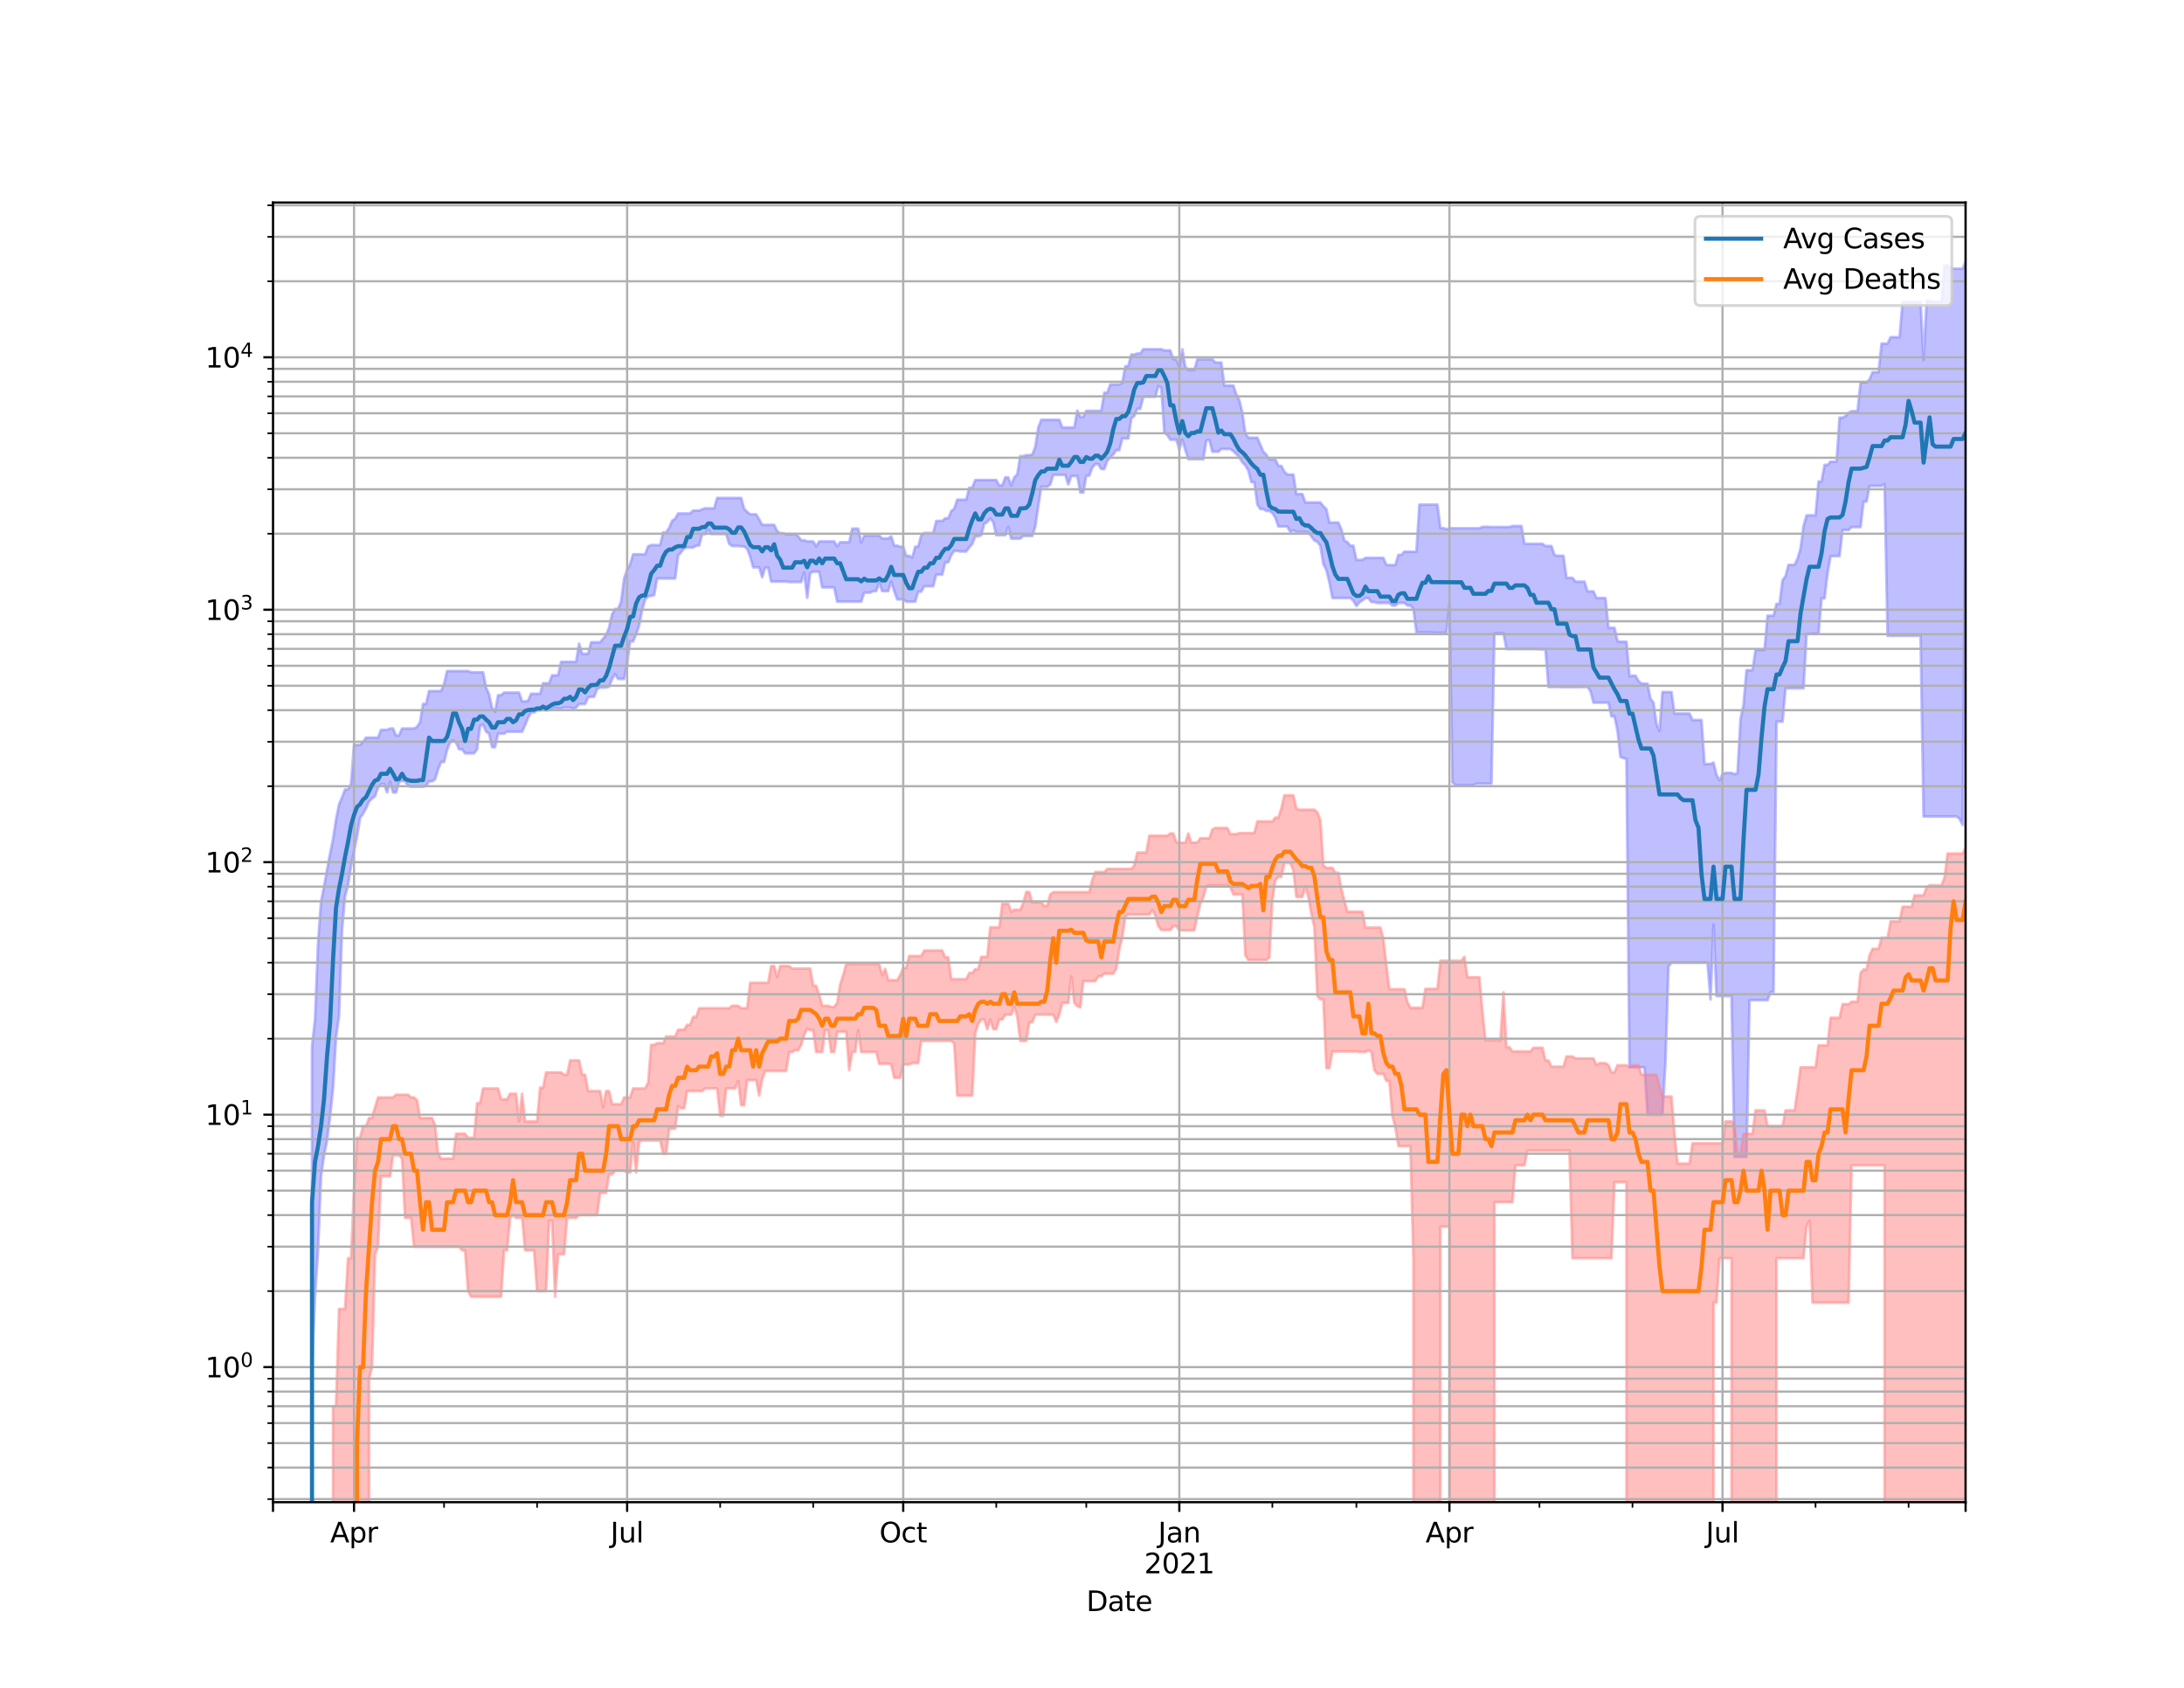 <?xml version="1.0" encoding="utf-8" standalone="no"?>
<!DOCTYPE svg PUBLIC "-//W3C//DTD SVG 1.1//EN"
  "http://www.w3.org/Graphics/SVG/1.1/DTD/svg11.dtd">
<svg height="612pt" version="1.1" viewBox="0 0 792 612" width="792pt" xmlns="http://www.w3.org/2000/svg" xmlns:xlink="http://www.w3.org/1999/xlink">
 <defs>
  <style type="text/css">*{stroke-linecap:butt;stroke-linejoin:round;}</style>
 </defs>
 <g id="figure_1">
  <g id="patch_1">
   <path d="M 0 612 
L 792 612 
L 792 0 
L 0 0 
z
" style="fill:#ffffff;"/>
  </g>
  <g id="axes_1">
   <g id="patch_2">
    <path d="M 99 544.68 
L 712.8 544.68 
L 712.8 73.44 
L 99 73.44 
z
" style="fill:#ffffff;"/>
   </g>
   <g id="PolyCollection_1">
    <path clip-path="url(#p68e2955192)" d="M 99 92035.161 
L 99 92035.161 
L 100.088 92035.161 
L 101.177 92035.161 
L 102.265 92035.161 
L 103.353 92035.161 
L 104.441 92035.161 
L 105.53 92035.161 
L 106.618 92035.161 
L 107.706 92035.161 
L 108.795 92035.161 
L 109.883 92035.161 
L 110.971 92035.161 
L 112.06 92035.161 
L 113.148 379.493 
L 114.236 369.693 
L 115.324 342.304 
L 116.413 327.032 
L 117.501 321.546 
L 118.589 315.425 
L 119.678 309.639 
L 120.766 304.331 
L 121.854 297.147 
L 122.943 291.694 
L 124.031 289.125 
L 125.119 286.239 
L 126.207 286.239 
L 127.296 284.301 
L 128.384 270.106 
L 129.472 270.106 
L 130.561 270.106 
L 131.649 269.016 
L 132.737 267.454 
L 133.826 267.454 
L 134.914 267.454 
L 136.002 267.454 
L 137.09 267.454 
L 138.179 264.646 
L 139.267 264.646 
L 140.355 264.646 
L 141.444 264.161 
L 142.532 264.161 
L 143.62 266.658 
L 144.709 266.658 
L 145.797 264.161 
L 146.885 264.161 
L 147.973 264.161 
L 149.062 264.161 
L 150.15 264.161 
L 151.238 263.52 
L 152.327 261.856 
L 153.415 255.243 
L 154.503 255.243 
L 155.591 250.572 
L 156.68 250.572 
L 157.768 250.572 
L 158.856 250.572 
L 159.945 250.572 
L 161.033 247.987 
L 162.121 243.321 
L 163.21 243.321 
L 164.298 243.321 
L 165.386 243.321 
L 166.474 243.321 
L 167.563 243.321 
L 168.651 243.321 
L 169.739 243.321 
L 170.828 243.783 
L 171.916 243.783 
L 173.004 243.783 
L 174.093 243.783 
L 175.181 243.783 
L 176.269 249.307 
L 177.357 251.75 
L 178.446 256.716 
L 179.534 258.033 
L 180.622 252.086 
L 181.711 252.086 
L 182.799 251.135 
L 183.887 251.135 
L 184.976 251.135 
L 186.064 251.135 
L 187.152 251.135 
L 188.24 251.135 
L 189.329 254.334 
L 190.417 254.334 
L 191.505 254.087 
L 192.594 251.552 
L 193.682 251.552 
L 194.77 251.552 
L 195.859 251.552 
L 196.947 247.753 
L 198.035 247.753 
L 199.123 247.753 
L 200.212 244.867 
L 201.3 244.867 
L 202.388 244.867 
L 203.477 239.987 
L 204.565 239.987 
L 205.653 239.987 
L 206.741 239.987 
L 207.83 239.987 
L 208.918 239.987 
L 210.006 233.374 
L 211.095 237.066 
L 212.183 237.066 
L 213.271 237.066 
L 214.36 232.89 
L 215.448 232.89 
L 216.536 232.89 
L 217.624 232.89 
L 218.713 231.548 
L 219.801 230.251 
L 220.889 227.439 
L 221.978 222.659 
L 223.066 220.792 
L 224.154 220.792 
L 225.243 218.092 
L 226.331 209.718 
L 227.419 206.639 
L 228.507 204.586 
L 229.596 200.992 
L 230.684 200.992 
L 231.772 200.992 
L 232.861 200.992 
L 233.949 200.992 
L 235.037 198.095 
L 236.126 197.636 
L 237.214 197.636 
L 238.302 197.636 
L 239.39 197.636 
L 240.479 193.057 
L 241.567 193.057 
L 242.655 191.401 
L 243.744 188.806 
L 244.832 188.113 
L 245.92 186.185 
L 247.009 186.185 
L 248.097 186.185 
L 249.185 186.185 
L 250.273 186.185 
L 251.362 185.141 
L 252.45 185.141 
L 253.538 185.141 
L 254.627 184.654 
L 255.715 184.321 
L 256.803 184.321 
L 257.891 184.321 
L 258.98 184.321 
L 260.068 180.561 
L 261.156 180.561 
L 262.245 180.561 
L 263.333 180.561 
L 264.421 180.561 
L 265.51 180.561 
L 266.598 180.561 
L 267.686 180.561 
L 268.774 180.561 
L 269.863 184.468 
L 270.951 185.614 
L 272.039 186.48 
L 273.128 186.48 
L 274.216 186.48 
L 275.304 188.287 
L 276.393 190.31 
L 277.481 190.31 
L 278.569 190.31 
L 279.657 190.31 
L 280.746 190.31 
L 281.834 192.581 
L 282.922 193.347 
L 284.011 193.347 
L 285.099 193.689 
L 286.187 193.689 
L 287.276 193.689 
L 288.364 193.689 
L 289.452 194.448 
L 290.54 195.905 
L 291.629 195.905 
L 292.717 196.325 
L 293.805 196.318 
L 294.894 196.318 
L 295.982 198.08 
L 297.07 196.318 
L 298.159 196.318 
L 299.247 196.318 
L 300.335 196.318 
L 301.423 196.318 
L 302.512 196.318 
L 303.6 198.08 
L 304.688 196.618 
L 305.777 196.618 
L 306.865 196.618 
L 307.953 196.618 
L 309.041 191.679 
L 310.13 191.679 
L 311.218 191.679 
L 312.306 196.689 
L 313.395 194.187 
L 314.483 194.187 
L 315.571 194.187 
L 316.66 194.187 
L 317.748 194.187 
L 318.836 194.187 
L 319.924 195.237 
L 321.013 195.237 
L 322.101 195.237 
L 323.189 194.473 
L 324.278 197.833 
L 325.366 197.833 
L 326.454 198.234 
L 327.543 198.234 
L 328.631 201.545 
L 329.719 201.545 
L 330.807 202.148 
L 331.896 198.234 
L 332.984 198.193 
L 334.072 194.132 
L 335.161 193.252 
L 336.249 193.252 
L 337.337 193.252 
L 338.426 193.252 
L 339.514 188.893 
L 340.602 188.893 
L 341.69 188.893 
L 342.779 187.918 
L 343.867 187.918 
L 344.955 185.322 
L 346.044 184.416 
L 347.132 181.178 
L 348.22 181.178 
L 349.309 181.178 
L 350.397 181.178 
L 351.485 176.826 
L 352.573 176.826 
L 353.662 174.055 
L 354.75 174.055 
L 355.838 174.055 
L 356.927 174.055 
L 358.015 174.055 
L 359.103 174.055 
L 360.191 174.055 
L 361.28 174.055 
L 362.368 176.017 
L 363.456 176.017 
L 364.545 173.108 
L 365.633 173.108 
L 366.721 176.017 
L 367.81 173.108 
L 368.898 172.025 
L 369.986 165.394 
L 371.074 165.394 
L 372.163 165.055 
L 373.251 165.055 
L 374.339 164.86 
L 375.428 162.034 
L 376.516 155.023 
L 377.604 152.206 
L 378.693 152.206 
L 379.781 152.206 
L 380.869 152.206 
L 381.957 152.206 
L 383.046 152.206 
L 384.134 152.206 
L 385.222 155.01 
L 386.311 155.01 
L 387.399 155.01 
L 388.487 155.01 
L 389.576 155.01 
L 390.664 148.876 
L 391.752 151.163 
L 392.84 151.163 
L 393.929 148.965 
L 395.017 148.965 
L 396.105 148.965 
L 397.194 148.965 
L 398.282 148.965 
L 399.37 148.965 
L 400.459 142.409 
L 401.547 142.409 
L 402.635 139.39 
L 403.723 139.39 
L 404.812 139.39 
L 405.9 139.39 
L 406.988 138.821 
L 408.077 132.786 
L 409.165 132.724 
L 410.253 128.551 
L 411.341 128.551 
L 412.43 128.192 
L 413.518 128.192 
L 414.606 126.619 
L 415.695 126.619 
L 416.783 126.619 
L 417.871 126.619 
L 418.96 126.619 
L 420.048 126.619 
L 421.136 126.619 
L 422.224 127.044 
L 423.313 127.044 
L 424.401 127.044 
L 425.489 130.208 
L 426.578 130.208 
L 427.666 133.05 
L 428.754 126.68 
L 429.843 133.05 
L 430.931 134.18 
L 432.019 134.18 
L 433.107 134.18 
L 434.196 130.277 
L 435.284 130.277 
L 436.372 130.277 
L 437.461 130.277 
L 438.549 130.277 
L 439.637 130.277 
L 440.726 131.452 
L 441.814 131.452 
L 442.902 131.452 
L 443.99 139.778 
L 445.079 139.778 
L 446.167 139.778 
L 447.255 139.778 
L 448.344 143.03 
L 449.432 145.086 
L 450.52 149.664 
L 451.609 157.123 
L 452.697 158.718 
L 453.785 158.718 
L 454.873 158.718 
L 455.962 158.718 
L 457.05 161.254 
L 458.138 163.799 
L 459.227 164.868 
L 460.315 166.557 
L 461.403 166.557 
L 462.491 166.557 
L 463.58 168.944 
L 464.668 168.944 
L 465.756 171.007 
L 466.845 172.07 
L 467.933 172.07 
L 469.021 172.07 
L 470.11 179.131 
L 471.198 179.131 
L 472.286 179.131 
L 473.374 182.182 
L 474.463 182.182 
L 475.551 182.182 
L 476.639 182.182 
L 477.728 182.182 
L 478.816 182.182 
L 479.904 183.547 
L 480.993 184.604 
L 482.081 189.486 
L 483.169 189.486 
L 484.257 189.486 
L 485.346 189.486 
L 486.434 191.984 
L 487.522 196.006 
L 488.611 196.551 
L 489.699 197.866 
L 490.787 197.866 
L 491.876 202.999 
L 492.964 202.999 
L 494.052 202.999 
L 495.14 202.279 
L 496.229 202.279 
L 497.317 202.279 
L 498.405 202.279 
L 499.494 202.279 
L 500.582 202.279 
L 501.67 202.279 
L 502.759 204.887 
L 503.847 204.887 
L 504.935 204.887 
L 506.023 204.887 
L 507.112 201.201 
L 508.2 201.201 
L 509.288 200.035 
L 510.377 200.035 
L 511.465 200.035 
L 512.553 200.035 
L 513.641 200.035 
L 514.73 182.977 
L 515.818 182.977 
L 516.906 182.977 
L 517.995 182.977 
L 519.083 182.977 
L 520.171 182.977 
L 521.26 182.977 
L 522.348 191.488 
L 523.436 191.488 
L 524.524 191.869 
L 525.613 191.544 
L 526.701 191.544 
L 527.789 191.544 
L 528.878 191.544 
L 529.966 191.544 
L 531.054 191.544 
L 532.143 191.544 
L 533.231 191.544 
L 534.319 191.544 
L 535.407 191.544 
L 536.496 191.544 
L 537.584 191.031 
L 538.672 191.031 
L 539.761 191.031 
L 540.849 191.104 
L 541.937 191.104 
L 543.026 191.104 
L 544.114 191.104 
L 545.202 191.104 
L 546.29 191.104 
L 547.379 191.104 
L 548.467 190.725 
L 549.555 190.725 
L 550.644 190.725 
L 551.732 190.725 
L 552.82 197.187 
L 553.909 197.187 
L 554.997 197.187 
L 556.085 197.187 
L 557.173 197.187 
L 558.262 197.187 
L 559.35 197.187 
L 560.438 197.988 
L 561.527 197.988 
L 562.615 197.988 
L 563.703 201.283 
L 564.791 201.509 
L 565.88 201.509 
L 566.968 201.509 
L 568.056 209.507 
L 569.145 209.507 
L 570.233 209.507 
L 571.321 210.904 
L 572.41 210.904 
L 573.498 210.904 
L 574.586 210.904 
L 575.674 214.415 
L 576.763 214.415 
L 577.851 214.415 
L 578.939 216.858 
L 580.028 216.858 
L 581.116 216.858 
L 582.204 216.858 
L 583.293 227.645 
L 584.381 227.645 
L 585.469 227.645 
L 586.557 232.438 
L 587.646 232.692 
L 588.734 232.692 
L 589.822 232.692 
L 590.911 245.208 
L 591.999 244.99 
L 593.087 244.99 
L 594.176 246.922 
L 595.264 247.893 
L 596.352 247.893 
L 597.44 247.893 
L 598.529 253.382 
L 599.617 254.777 
L 600.705 262.482 
L 601.794 265.028 
L 602.882 250.933 
L 603.97 250.933 
L 605.059 250.933 
L 606.147 250.933 
L 607.235 258.724 
L 608.323 258.724 
L 609.412 258.724 
L 610.5 258.724 
L 611.588 258.724 
L 612.677 258.724 
L 613.765 261.066 
L 614.853 261.066 
L 615.941 261.066 
L 617.03 261.066 
L 618.118 277.033 
L 619.206 277.033 
L 620.295 277.033 
L 621.383 276.501 
L 622.471 280.974 
L 623.56 282.903 
L 624.648 280.706 
L 625.736 280.263 
L 626.824 280.263 
L 627.913 280.263 
L 629.001 280.706 
L 630.089 280.263 
L 631.178 260.741 
L 632.266 255.564 
L 633.354 242.996 
L 634.443 242.996 
L 635.531 242.996 
L 636.619 235.67 
L 637.707 235.67 
L 638.796 235.67 
L 639.884 235.67 
L 640.972 223.25 
L 642.061 223.25 
L 643.149 223.25 
L 644.237 218.953 
L 645.326 218.953 
L 646.414 210.405 
L 647.502 208.911 
L 648.59 204.826 
L 649.679 204.826 
L 650.767 204.826 
L 651.855 202.592 
L 652.944 198.945 
L 654.032 190.786 
L 655.12 186.86 
L 656.209 186.86 
L 657.297 186.86 
L 658.385 186.86 
L 659.473 174.582 
L 660.562 174.582 
L 661.65 168.579 
L 662.738 168.579 
L 663.827 167.405 
L 664.915 167.405 
L 666.003 167.405 
L 667.091 151.428 
L 668.18 151.428 
L 669.268 150.851 
L 670.356 149.678 
L 671.445 149.095 
L 672.533 149.095 
L 673.621 149.095 
L 674.71 138.685 
L 675.798 138.685 
L 676.886 138.685 
L 677.974 137.567 
L 679.063 134.962 
L 680.151 134.962 
L 681.239 134.962 
L 682.328 124.59 
L 683.416 124.59 
L 684.504 124.59 
L 685.593 122.253 
L 686.681 122.253 
L 687.769 122.253 
L 688.857 122.253 
L 689.946 109.537 
L 691.034 109.537 
L 692.122 109.537 
L 693.211 109.537 
L 694.299 109.537 
L 695.387 109.537 
L 696.476 109.537 
L 697.564 130.506 
L 698.652 109.047 
L 699.74 109.047 
L 700.829 109.435 
L 701.917 109.435 
L 703.005 109.435 
L 704.094 109.435 
L 705.182 96.23 
L 706.27 96.23 
L 707.359 97.417 
L 708.447 97.417 
L 709.535 97.417 
L 710.623 97.417 
L 711.712 97.417 
L 712.8 94.86 
L 712.8 171.219 
L 712.8 171.219 
L 711.712 299.135 
L 710.623 296.932 
L 709.535 296.058 
L 708.447 296.058 
L 707.359 296.058 
L 706.27 296.058 
L 705.182 296.058 
L 704.094 296.058 
L 703.005 296.058 
L 701.917 296.058 
L 700.829 296.058 
L 699.74 296.058 
L 698.652 296.058 
L 697.564 296.058 
L 696.476 230.512 
L 695.387 230.512 
L 694.299 230.522 
L 693.211 230.522 
L 692.122 230.522 
L 691.034 230.522 
L 689.946 230.522 
L 688.857 230.522 
L 687.769 230.522 
L 686.681 230.522 
L 685.593 230.522 
L 684.504 230.522 
L 683.416 175.535 
L 682.328 176.189 
L 681.239 176.189 
L 680.151 176.234 
L 679.063 176.211 
L 677.974 176.211 
L 676.886 181.859 
L 675.798 181.859 
L 674.71 191.114 
L 673.621 191.114 
L 672.533 191.114 
L 671.445 191.114 
L 670.356 192.171 
L 669.268 192.171 
L 668.18 192.171 
L 667.091 201.633 
L 666.003 201.633 
L 664.915 201.633 
L 663.827 201.723 
L 662.738 207.843 
L 661.65 216.969 
L 660.562 216.969 
L 659.473 229.758 
L 658.385 229.758 
L 657.297 229.758 
L 656.209 229.862 
L 655.12 229.862 
L 654.032 249.55 
L 652.944 249.55 
L 651.855 249.55 
L 650.767 249.55 
L 649.679 249.55 
L 648.59 249.591 
L 647.502 249.591 
L 646.414 261.657 
L 645.326 261.657 
L 644.237 261.657 
L 643.149 359.702 
L 642.061 359.702 
L 640.972 362.668 
L 639.884 362.668 
L 638.796 362.668 
L 637.707 362.668 
L 636.619 362.668 
L 635.531 362.668 
L 634.443 362.668 
L 633.354 419.496 
L 632.266 419.496 
L 631.178 419.496 
L 630.089 419.496 
L 629.001 419.496 
L 627.913 361.157 
L 626.824 361.157 
L 625.736 361.157 
L 624.648 361.157 
L 623.56 361.157 
L 622.471 361.157 
L 621.383 335.322 
L 620.295 362.389 
L 619.206 349.052 
L 618.118 349.052 
L 617.03 349.052 
L 615.941 349.052 
L 614.853 349.052 
L 613.765 349.052 
L 612.677 349.052 
L 611.588 349.052 
L 610.5 349.052 
L 609.412 349.052 
L 608.323 349.052 
L 607.235 349.052 
L 606.147 349.052 
L 605.059 350.469 
L 603.97 384.741 
L 602.882 404.164 
L 601.794 404.164 
L 600.705 404.164 
L 599.617 404.164 
L 598.529 404.164 
L 597.44 404.164 
L 596.352 386.999 
L 595.264 386.999 
L 594.176 386.999 
L 593.087 386.999 
L 591.999 386.999 
L 590.911 386.999 
L 589.822 275.208 
L 588.734 274.884 
L 587.646 274.486 
L 586.557 264.908 
L 585.469 259.762 
L 584.381 259.762 
L 583.293 254.786 
L 582.204 254.786 
L 581.116 254.786 
L 580.028 254.786 
L 578.939 254.786 
L 577.851 254.786 
L 576.763 250.589 
L 575.674 249.114 
L 574.586 249.114 
L 573.498 249.114 
L 572.41 249.162 
L 571.321 249.162 
L 570.233 249.162 
L 569.145 249.162 
L 568.056 249.162 
L 566.968 249.162 
L 565.88 249.105 
L 564.791 249.105 
L 563.703 249.105 
L 562.615 249.105 
L 561.527 249.105 
L 560.438 235.453 
L 559.35 235.453 
L 558.262 235.453 
L 557.173 235.35 
L 556.085 235.35 
L 554.997 235.35 
L 553.909 235.35 
L 552.82 235.35 
L 551.732 235.35 
L 550.644 235.35 
L 549.555 235.35 
L 548.467 235.35 
L 547.379 235.35 
L 546.29 235.35 
L 545.202 229.591 
L 544.114 229.591 
L 543.026 229.591 
L 541.937 229.625 
L 540.849 284.165 
L 539.761 284.165 
L 538.672 284.165 
L 537.584 284.165 
L 536.496 284.165 
L 535.407 284.165 
L 534.319 284.693 
L 533.231 284.693 
L 532.143 284.693 
L 531.054 284.693 
L 529.966 284.693 
L 528.878 284.693 
L 527.789 284.693 
L 526.701 283.682 
L 525.613 218.995 
L 524.524 229.458 
L 523.436 229.458 
L 522.348 229.458 
L 521.26 229.458 
L 520.171 229.458 
L 519.083 229.316 
L 517.995 229.316 
L 516.906 229.316 
L 515.818 229.316 
L 514.73 229.316 
L 513.641 229.316 
L 512.553 220.741 
L 511.465 219.561 
L 510.377 219.561 
L 509.288 218.638 
L 508.2 218.638 
L 507.112 218.638 
L 506.023 219.561 
L 504.935 219.561 
L 503.847 218.638 
L 502.759 218.638 
L 501.67 218.638 
L 500.582 218.638 
L 499.494 218.638 
L 498.405 218.31 
L 497.317 218.31 
L 496.229 216.876 
L 495.14 216.876 
L 494.052 217.722 
L 492.964 218.425 
L 491.876 219.726 
L 490.787 217.861 
L 489.699 216.815 
L 488.611 216.815 
L 487.522 216.815 
L 486.434 216.815 
L 485.346 216.815 
L 484.257 216.815 
L 483.169 216.815 
L 482.081 211.083 
L 480.993 206.714 
L 479.904 204.505 
L 478.816 197.928 
L 477.728 196.5 
L 476.639 195.955 
L 475.551 194.518 
L 474.463 193.02 
L 473.374 192.891 
L 472.286 192.891 
L 471.198 192.891 
L 470.11 192.891 
L 469.021 192.32 
L 467.933 192.891 
L 466.845 190.888 
L 465.756 190.888 
L 464.668 190.888 
L 463.58 190.888 
L 462.491 187.722 
L 461.403 185.991 
L 460.315 185.251 
L 459.227 185.251 
L 458.138 184.568 
L 457.05 184.568 
L 455.962 182.921 
L 454.873 174.823 
L 453.785 174.823 
L 452.697 170.673 
L 451.609 168.761 
L 450.52 167.611 
L 449.432 165.891 
L 448.344 164.629 
L 447.255 163.615 
L 446.167 162.8 
L 445.079 162.8 
L 443.99 162.8 
L 442.902 162.8 
L 441.814 163.796 
L 440.726 163.796 
L 439.637 163.796 
L 438.549 159.482 
L 437.461 159.734 
L 436.372 166.523 
L 435.284 166.523 
L 434.196 166.523 
L 433.107 166.523 
L 432.019 166.523 
L 430.931 166.523 
L 429.843 163.166 
L 428.754 159.418 
L 427.666 162.948 
L 426.578 159.418 
L 425.489 159.418 
L 424.401 159.418 
L 423.313 157.798 
L 422.224 156.77 
L 421.136 140.609 
L 420.048 139.962 
L 418.96 143.862 
L 417.871 143.862 
L 416.783 143.862 
L 415.695 143.862 
L 414.606 143.862 
L 413.518 148.239 
L 412.43 148.239 
L 411.341 150.822 
L 410.253 151.716 
L 409.165 158.978 
L 408.077 158.978 
L 406.988 158.978 
L 405.9 163.229 
L 404.812 163.229 
L 403.723 164.769 
L 402.635 165.924 
L 401.547 167.062 
L 400.459 170.074 
L 399.37 170.074 
L 398.282 168.285 
L 397.194 168.285 
L 396.105 169.498 
L 395.017 172.465 
L 393.929 172.465 
L 392.84 178.584 
L 391.752 178.584 
L 390.664 172.597 
L 389.576 172.597 
L 388.487 172.597 
L 387.399 175.66 
L 386.311 172.177 
L 385.222 172.177 
L 384.134 172.177 
L 383.046 172.177 
L 381.957 172.177 
L 380.869 175.66 
L 379.781 176.507 
L 378.693 176.507 
L 377.604 176.507 
L 376.516 183.556 
L 375.428 190.972 
L 374.339 194.355 
L 373.251 194.355 
L 372.163 194.355 
L 371.074 194.355 
L 369.986 195.297 
L 368.898 195.297 
L 367.81 195.297 
L 366.721 195.297 
L 365.633 191.067 
L 364.545 194.052 
L 363.456 194.052 
L 362.368 194.052 
L 361.28 194.052 
L 360.191 189.296 
L 359.103 187.963 
L 358.015 189.296 
L 356.927 189.896 
L 355.838 194.052 
L 354.75 194.479 
L 353.662 194.479 
L 352.573 197.248 
L 351.485 198.505 
L 350.397 199.965 
L 349.309 199.965 
L 348.22 199.965 
L 347.132 199.741 
L 346.044 199.741 
L 344.955 201.312 
L 343.867 203.884 
L 342.779 203.884 
L 341.69 208.362 
L 340.602 208.362 
L 339.514 208.362 
L 338.426 212.579 
L 337.337 212.579 
L 336.249 212.579 
L 335.161 212.579 
L 334.072 214.543 
L 332.984 214.543 
L 331.896 218.159 
L 330.807 218.159 
L 329.719 218.159 
L 328.631 218.159 
L 327.543 217.336 
L 326.454 217.336 
L 325.366 217.336 
L 324.278 214.337 
L 323.189 210.925 
L 322.101 214.337 
L 321.013 214.337 
L 319.924 214.337 
L 318.836 211.287 
L 317.748 214.337 
L 316.66 214.337 
L 315.571 214.885 
L 314.483 214.885 
L 313.395 214.885 
L 312.306 218.136 
L 311.218 218.136 
L 310.13 218.136 
L 309.041 218.136 
L 307.953 218.136 
L 306.865 218.136 
L 305.777 218.136 
L 304.688 218.136 
L 303.6 218.136 
L 302.512 212.982 
L 301.423 212.982 
L 300.335 212.982 
L 299.247 212.982 
L 298.159 212.982 
L 297.07 207.294 
L 295.982 207.294 
L 294.894 207.294 
L 293.805 207.823 
L 292.717 216.751 
L 291.629 207.63 
L 290.54 211.036 
L 289.452 211.036 
L 288.364 211.036 
L 287.276 211.036 
L 286.187 211.036 
L 285.099 210.861 
L 284.011 210.861 
L 282.922 210.861 
L 281.834 210.861 
L 280.746 210.861 
L 279.657 210.861 
L 278.569 205.823 
L 277.481 205.823 
L 276.393 209.311 
L 275.304 205.707 
L 274.216 205.707 
L 273.128 205.707 
L 272.039 201.843 
L 270.951 199.018 
L 269.863 198.124 
L 268.774 198.124 
L 267.686 197.984 
L 266.598 197.984 
L 265.51 197.984 
L 264.421 197.202 
L 263.333 193.605 
L 262.245 193.605 
L 261.156 193.605 
L 260.068 193.605 
L 258.98 193.605 
L 257.891 193.605 
L 256.803 192.06 
L 255.715 193.665 
L 254.627 193.665 
L 253.538 197.795 
L 252.45 197.857 
L 251.362 198.537 
L 250.273 198.537 
L 249.185 198.537 
L 248.097 198.824 
L 247.009 200.227 
L 245.92 201.465 
L 244.832 209.766 
L 243.744 209.766 
L 242.655 209.766 
L 241.567 209.766 
L 240.479 209.766 
L 239.39 209.766 
L 238.302 209.766 
L 237.214 215.772 
L 236.126 216.09 
L 235.037 216.213 
L 233.949 217.391 
L 232.861 221.197 
L 231.772 226.8 
L 230.684 229.962 
L 229.596 232.591 
L 228.507 232.591 
L 227.419 240.632 
L 226.331 246.175 
L 225.243 246.175 
L 224.154 246.175 
L 223.066 244.436 
L 221.978 246.175 
L 220.889 248.993 
L 219.801 249.307 
L 218.713 249.307 
L 217.624 249.307 
L 216.536 249.828 
L 215.448 252.654 
L 214.36 252.654 
L 213.271 252.892 
L 212.183 255.281 
L 211.095 255.281 
L 210.006 255.281 
L 208.918 256.57 
L 207.83 256.999 
L 206.741 256.57 
L 205.653 256.57 
L 204.565 256.57 
L 203.477 256.95 
L 202.388 256.95 
L 201.3 256.599 
L 200.212 257.245 
L 199.123 257.423 
L 198.035 257.572 
L 196.947 257.423 
L 195.859 257.572 
L 194.77 257.572 
L 193.682 258.296 
L 192.594 258.296 
L 191.505 260.238 
L 190.417 262.958 
L 189.329 265.305 
L 188.24 265.305 
L 187.152 265.305 
L 186.064 265.305 
L 184.976 265.305 
L 183.887 265.305 
L 182.799 266.013 
L 181.711 266.013 
L 180.622 266.013 
L 179.534 270.919 
L 178.446 270.919 
L 177.357 266.013 
L 176.269 265.305 
L 175.181 262.674 
L 174.093 263.301 
L 173.004 271.678 
L 171.916 273.153 
L 170.828 273.153 
L 169.739 273.153 
L 168.651 273.153 
L 167.563 271.678 
L 166.474 271.678 
L 165.386 269.202 
L 164.298 268.475 
L 163.21 269.202 
L 162.121 271.977 
L 161.033 276.293 
L 159.945 276.293 
L 158.856 279.032 
L 157.768 282.621 
L 156.68 283.3 
L 155.591 283.3 
L 154.503 284.89 
L 153.415 285.268 
L 152.327 285.268 
L 151.238 285.268 
L 150.15 285.268 
L 149.062 285.268 
L 147.973 284.89 
L 146.885 283.3 
L 145.797 283.129 
L 144.709 283.51 
L 143.62 287.339 
L 142.532 287.339 
L 141.444 283.51 
L 140.355 287.339 
L 139.267 284.204 
L 138.179 284.34 
L 137.09 285.589 
L 136.002 288.687 
L 134.914 289.568 
L 133.826 290.628 
L 132.737 293.153 
L 131.649 295.049 
L 130.561 296.612 
L 129.472 303.311 
L 128.384 308.62 
L 127.296 314.083 
L 126.207 320.855 
L 125.119 325.028 
L 124.031 337.269 
L 122.943 368.378 
L 121.854 376.213 
L 120.766 394.662 
L 119.678 404.968 
L 118.589 413.536 
L 117.501 418.916 
L 116.413 426.512 
L 115.324 453.376 
L 114.236 470.187 
L 113.148 495.704 
L 112.06 92035.161 
L 110.971 92035.161 
L 109.883 92035.161 
L 108.795 92035.161 
L 107.706 92035.161 
L 106.618 92035.161 
L 105.53 92035.161 
L 104.441 92035.161 
L 103.353 92035.161 
L 102.265 92035.161 
L 101.177 92035.161 
L 100.088 92035.161 
L 99 92035.161 
z
" style="fill:#8080ff;fill-opacity:0.5;stroke:#8080ff;stroke-opacity:0.5;"/>
   </g>
   <g id="PolyCollection_2">
    <path clip-path="url(#p68e2955192)" d="M 99 92035.161 
L 99 92035.161 
L 100.088 92035.161 
L 101.177 92035.161 
L 102.265 92035.161 
L 103.353 92035.161 
L 104.441 92035.161 
L 105.53 92035.161 
L 106.618 92035.161 
L 107.706 92035.161 
L 108.795 92035.161 
L 109.883 92035.161 
L 110.971 92035.161 
L 112.06 92035.161 
L 113.148 92035.161 
L 114.236 92035.161 
L 115.324 92035.161 
L 116.413 92035.161 
L 117.501 92035.161 
L 118.589 92035.161 
L 119.678 92035.161 
L 120.766 509.884 
L 121.854 509.884 
L 122.943 474.609 
L 124.031 474.609 
L 125.119 474.609 
L 126.207 456.217 
L 127.296 456.217 
L 128.384 430.933 
L 129.472 412.542 
L 130.561 412.542 
L 131.649 408.353 
L 132.737 408.353 
L 133.826 405.375 
L 134.914 405.375 
L 136.002 401.475 
L 137.09 397.923 
L 138.179 397.923 
L 139.267 397.923 
L 140.355 397.923 
L 141.444 397.923 
L 142.532 397.923 
L 143.62 396.916 
L 144.709 396.916 
L 145.797 396.916 
L 146.885 396.916 
L 147.973 396.916 
L 149.062 397.923 
L 150.15 397.923 
L 151.238 398.955 
L 152.327 405.375 
L 153.415 405.375 
L 154.503 405.375 
L 155.591 405.375 
L 156.68 405.375 
L 157.768 407.914 
L 158.856 418.344 
L 159.945 420.085 
L 161.033 420.085 
L 162.121 420.085 
L 163.21 420.085 
L 164.298 420.085 
L 165.386 411.096 
L 166.474 411.096 
L 167.563 411.096 
L 168.651 411.096 
L 169.739 412.542 
L 170.828 412.542 
L 171.916 412.542 
L 173.004 400.016 
L 174.093 400.016 
L 175.181 394.662 
L 176.269 394.662 
L 177.357 394.662 
L 178.446 394.662 
L 179.534 394.662 
L 180.622 394.662 
L 181.711 398.608 
L 182.799 398.608 
L 183.887 398.608 
L 184.976 396.586 
L 186.064 396.586 
L 187.152 396.586 
L 188.24 406.624 
L 189.329 396.586 
L 190.417 406.624 
L 191.505 406.624 
L 192.594 406.624 
L 193.682 406.624 
L 194.77 406.624 
L 195.859 394.35 
L 196.947 394.35 
L 198.035 388.848 
L 199.123 388.848 
L 200.212 388.848 
L 201.3 388.848 
L 202.388 388.848 
L 203.477 388.848 
L 204.565 389.668 
L 205.653 389.668 
L 206.741 384.498 
L 207.83 384.498 
L 208.918 384.498 
L 210.006 384.498 
L 211.095 389.668 
L 212.183 389.668 
L 213.271 395.613 
L 214.36 395.613 
L 215.448 395.613 
L 216.536 395.613 
L 217.624 395.613 
L 218.713 401.475 
L 219.801 395.613 
L 220.889 395.613 
L 221.978 400.375 
L 223.066 400.375 
L 224.154 400.375 
L 225.243 400.375 
L 226.331 397.923 
L 227.419 397.923 
L 228.507 397.923 
L 229.596 394.662 
L 230.684 394.662 
L 231.772 394.662 
L 232.861 394.662 
L 233.949 394.662 
L 235.037 392.529 
L 236.126 378.857 
L 237.214 378.857 
L 238.302 378.231 
L 239.39 378.231 
L 240.479 378.231 
L 241.567 375.821 
L 242.655 375.821 
L 243.744 375.821 
L 244.832 375.821 
L 245.92 373.365 
L 247.009 373.365 
L 248.097 373.365 
L 249.185 371.574 
L 250.273 371.574 
L 251.362 368.703 
L 252.45 368.703 
L 253.538 365.571 
L 254.627 365.571 
L 255.715 365.571 
L 256.803 365.571 
L 257.891 365.571 
L 258.98 365.571 
L 260.068 365.571 
L 261.156 365.571 
L 262.245 365.571 
L 263.333 365.571 
L 264.421 365.571 
L 265.51 364.678 
L 266.598 364.678 
L 267.686 364.678 
L 268.774 365.571 
L 269.863 365.571 
L 270.951 365.571 
L 272.039 356.34 
L 273.128 356.34 
L 274.216 356.34 
L 275.304 356.34 
L 276.393 356.34 
L 277.481 356.34 
L 278.569 356.34 
L 279.657 350.263 
L 280.746 350.263 
L 281.834 354.247 
L 282.922 350.263 
L 284.011 350.263 
L 285.099 350.263 
L 286.187 350.263 
L 287.276 351.196 
L 288.364 351.196 
L 289.452 351.196 
L 290.54 351.196 
L 291.629 351.196 
L 292.717 351.196 
L 293.805 351.196 
L 294.894 357.429 
L 295.982 357.429 
L 297.07 360.755 
L 298.159 364.678 
L 299.247 364.678 
L 300.335 364.678 
L 301.423 365.122 
L 302.512 365.122 
L 303.6 363.66 
L 304.688 356.821 
L 305.777 353.573 
L 306.865 349.552 
L 307.953 349.552 
L 309.041 349.552 
L 310.13 349.552 
L 311.218 349.552 
L 312.306 349.552 
L 313.395 349.552 
L 314.483 349.552 
L 315.571 349.552 
L 316.66 349.552 
L 317.748 349.552 
L 318.836 349.552 
L 319.924 353.573 
L 321.013 351.301 
L 322.101 355.396 
L 323.189 355.396 
L 324.278 355.396 
L 325.366 355.396 
L 326.454 353.573 
L 327.543 350.987 
L 328.631 350.987 
L 329.719 346.642 
L 330.807 346.642 
L 331.896 346.642 
L 332.984 346.642 
L 334.072 346.642 
L 335.161 344.636 
L 336.249 344.636 
L 337.337 344.636 
L 338.426 344.636 
L 339.514 344.636 
L 340.602 344.636 
L 341.69 344.636 
L 342.779 347.113 
L 343.867 347.113 
L 344.955 355.048 
L 346.044 355.048 
L 347.132 355.048 
L 348.22 355.048 
L 349.309 355.048 
L 350.397 355.048 
L 351.485 352.802 
L 352.573 352.802 
L 353.662 351.406 
L 354.75 351.406 
L 355.838 346.924 
L 356.927 346.924 
L 358.015 346.924 
L 359.103 336.248 
L 360.191 336.248 
L 361.28 336.248 
L 362.368 336.248 
L 363.456 327.724 
L 364.545 327.724 
L 365.633 327.724 
L 366.721 330.616 
L 367.81 329.873 
L 368.898 329.873 
L 369.986 329.873 
L 371.074 327.377 
L 372.163 323.431 
L 373.251 323.431 
L 374.339 327.204 
L 375.428 327.204 
L 376.516 327.204 
L 377.604 327.204 
L 378.693 328.427 
L 379.781 328.427 
L 380.869 324.274 
L 381.957 323.483 
L 383.046 323.483 
L 384.134 323.483 
L 385.222 323.483 
L 386.311 323.483 
L 387.399 323.483 
L 388.487 323.483 
L 389.576 323.483 
L 390.664 323.483 
L 391.752 323.483 
L 392.84 323.483 
L 393.929 323.483 
L 395.017 323.483 
L 396.105 318.992 
L 397.194 316.2 
L 398.282 316.2 
L 399.37 316.2 
L 400.459 316.2 
L 401.547 315.043 
L 402.635 315.043 
L 403.723 315.043 
L 404.812 315.043 
L 405.9 315.043 
L 406.988 315.043 
L 408.077 315.043 
L 409.165 315.043 
L 410.253 315.043 
L 411.341 313.795 
L 412.43 309.126 
L 413.518 309.126 
L 414.606 309.126 
L 415.695 309.126 
L 416.783 303.029 
L 417.871 303.029 
L 418.96 303.029 
L 420.048 303.029 
L 421.136 303.029 
L 422.224 303.029 
L 423.313 303.029 
L 424.401 302.195 
L 425.489 302.195 
L 426.578 305.277 
L 427.666 305.576 
L 428.754 305.576 
L 429.843 305.576 
L 430.931 302.195 
L 432.019 305.576 
L 433.107 305.476 
L 434.196 305.476 
L 435.284 303.945 
L 436.372 303.945 
L 437.461 303.945 
L 438.549 303.945 
L 439.637 300.753 
L 440.726 300.226 
L 441.814 300.226 
L 442.902 300.226 
L 443.99 300.226 
L 445.079 300.226 
L 446.167 302.44 
L 447.255 302.44 
L 448.344 302.44 
L 449.432 302.073 
L 450.52 302.073 
L 451.609 302.073 
L 452.697 302.073 
L 453.785 302.073 
L 454.873 302.073 
L 455.962 297.826 
L 457.05 297.826 
L 458.138 297.826 
L 459.227 297.826 
L 460.315 297.826 
L 461.403 297.826 
L 462.491 296.453 
L 463.58 296.453 
L 464.668 293.153 
L 465.756 288.362 
L 466.845 288.362 
L 467.933 288.362 
L 469.021 288.362 
L 470.11 293.153 
L 471.198 293.594 
L 472.286 293.594 
L 473.374 293.594 
L 474.463 293.594 
L 475.551 293.594 
L 476.639 293.594 
L 477.728 294.566 
L 478.816 297.309 
L 479.904 313.795 
L 480.993 314.664 
L 482.081 314.664 
L 483.169 314.664 
L 484.257 316.462 
L 485.346 316.462 
L 486.434 322.35 
L 487.522 326.522 
L 488.611 330.554 
L 489.699 330.554 
L 490.787 330.554 
L 491.876 330.554 
L 492.964 330.554 
L 494.052 330.554 
L 495.14 336.32 
L 496.229 336.32 
L 497.317 336.32 
L 498.405 336.32 
L 499.494 336.32 
L 500.582 336.32 
L 501.67 340.42 
L 502.759 350.059 
L 503.847 358.676 
L 504.935 358.676 
L 506.023 358.676 
L 507.112 358.676 
L 508.2 358.676 
L 509.288 358.676 
L 510.377 363.374 
L 511.465 365.421 
L 512.553 365.421 
L 513.641 365.421 
L 514.73 365.421 
L 515.818 365.421 
L 516.906 358.549 
L 517.995 358.549 
L 519.083 358.549 
L 520.171 358.549 
L 521.26 358.549 
L 522.348 348.362 
L 523.436 348.362 
L 524.524 348.362 
L 525.613 348.362 
L 526.701 348.362 
L 527.789 348.362 
L 528.878 348.362 
L 529.966 348.362 
L 531.054 346.924 
L 532.143 354.361 
L 533.231 354.361 
L 534.319 354.361 
L 535.407 354.361 
L 536.496 354.361 
L 537.584 366.794 
L 538.672 377.209 
L 539.761 377.209 
L 540.849 377.209 
L 541.937 377.209 
L 543.026 377.209 
L 544.114 377.209 
L 545.202 359.832 
L 546.29 379.708 
L 547.379 379.708 
L 548.467 381.241 
L 549.555 381.241 
L 550.644 381.241 
L 551.732 381.241 
L 552.82 381.241 
L 553.909 381.241 
L 554.997 381.241 
L 556.085 379.923 
L 557.173 379.923 
L 558.262 379.923 
L 559.35 379.923 
L 560.438 384.498 
L 561.527 384.498 
L 562.615 386.742 
L 563.703 386.742 
L 564.791 386.742 
L 565.88 386.742 
L 566.968 386.742 
L 568.056 383.069 
L 569.145 383.069 
L 570.233 383.069 
L 571.321 383.777 
L 572.41 383.777 
L 573.498 383.777 
L 574.586 383.777 
L 575.674 383.777 
L 576.763 383.777 
L 577.851 383.777 
L 578.939 386.232 
L 580.028 385.479 
L 581.116 385.479 
L 582.204 385.479 
L 583.293 386.232 
L 584.381 388.848 
L 585.469 388.848 
L 586.557 386.232 
L 587.646 386.232 
L 588.734 386.232 
L 589.822 386.232 
L 590.911 386.999 
L 591.999 386.232 
L 593.087 386.232 
L 594.176 386.232 
L 595.264 389.668 
L 596.352 389.668 
L 597.44 389.668 
L 598.529 389.668 
L 599.617 389.668 
L 600.705 389.668 
L 601.794 393.734 
L 602.882 397.584 
L 603.97 397.584 
L 605.059 397.584 
L 606.147 397.584 
L 607.235 411.096 
L 608.323 421.907 
L 609.412 421.907 
L 610.5 421.907 
L 611.588 421.907 
L 612.677 421.907 
L 613.765 414.555 
L 614.853 414.555 
L 615.941 414.555 
L 617.03 414.555 
L 618.118 414.555 
L 619.206 414.555 
L 620.295 414.555 
L 621.383 414.555 
L 622.471 414.555 
L 623.56 414.555 
L 624.648 414.555 
L 625.736 406.624 
L 626.824 406.624 
L 627.913 406.624 
L 629.001 407.914 
L 630.089 418.344 
L 631.178 418.344 
L 632.266 411.096 
L 633.354 411.096 
L 634.443 411.096 
L 635.531 411.096 
L 636.619 402.605 
L 637.707 402.605 
L 638.796 402.605 
L 639.884 402.605 
L 640.972 408.353 
L 642.061 408.353 
L 643.149 408.353 
L 644.237 408.353 
L 645.326 408.353 
L 646.414 408.353 
L 647.502 402.605 
L 648.59 402.605 
L 649.679 402.605 
L 650.767 402.605 
L 651.855 395.293 
L 652.944 386.999 
L 654.032 386.999 
L 655.12 386.999 
L 656.209 386.999 
L 657.297 386.999 
L 658.385 386.999 
L 659.473 379.068 
L 660.562 379.068 
L 661.65 379.068 
L 662.738 379.068 
L 663.827 369.03 
L 664.915 369.03 
L 666.003 369.03 
L 667.091 369.03 
L 668.18 364.093 
L 669.268 364.093 
L 670.356 364.093 
L 671.445 363.232 
L 672.533 363.232 
L 673.621 363.232 
L 674.71 352.802 
L 675.798 351.512 
L 676.886 351.512 
L 677.974 346.362 
L 679.063 344.018 
L 680.151 344.018 
L 681.239 344.018 
L 682.328 340.022 
L 683.416 340.022 
L 684.504 340.022 
L 685.593 334.076 
L 686.681 334.076 
L 687.769 334.076 
L 688.857 334.076 
L 689.946 328.784 
L 691.034 328.784 
L 692.122 328.784 
L 693.211 328.784 
L 694.299 324.649 
L 695.387 324.649 
L 696.476 324.649 
L 697.564 324.649 
L 698.652 321.745 
L 699.74 321.002 
L 700.829 321.002 
L 701.917 321.002 
L 703.005 321.002 
L 704.094 321.002 
L 705.182 318.024 
L 706.27 309.492 
L 707.359 309.492 
L 708.447 309.492 
L 709.535 309.492 
L 710.623 309.492 
L 711.712 309.492 
L 712.8 307.451 
L 712.8 404.564 
L 712.8 404.564 
L 711.712 92035.161 
L 710.623 92035.161 
L 709.535 92035.161 
L 708.447 92035.161 
L 707.359 92035.161 
L 706.27 92035.161 
L 705.182 92035.161 
L 704.094 92035.161 
L 703.005 92035.161 
L 701.917 92035.161 
L 700.829 92035.161 
L 699.74 92035.161 
L 698.652 92035.161 
L 697.564 92035.161 
L 696.476 92035.161 
L 695.387 92035.161 
L 694.299 92035.161 
L 693.211 92035.161 
L 692.122 92035.161 
L 691.034 92035.161 
L 689.946 92035.161 
L 688.857 92035.161 
L 687.769 92035.161 
L 686.681 92035.161 
L 685.593 92035.161 
L 684.504 92035.161 
L 683.416 422.533 
L 682.328 422.533 
L 681.239 422.533 
L 680.151 422.533 
L 679.063 422.533 
L 677.974 422.533 
L 676.886 422.533 
L 675.798 422.533 
L 674.71 422.533 
L 673.621 422.533 
L 672.533 422.533 
L 671.445 422.533 
L 670.356 472.336 
L 669.268 472.336 
L 668.18 472.336 
L 667.091 472.336 
L 666.003 472.336 
L 664.915 472.336 
L 663.827 472.336 
L 662.738 472.336 
L 661.65 472.336 
L 660.562 472.336 
L 659.473 472.336 
L 658.385 472.336 
L 657.297 472.336 
L 656.209 442.631 
L 655.12 444.78 
L 654.032 456.217 
L 652.944 456.217 
L 651.855 456.217 
L 650.767 456.217 
L 649.679 456.217 
L 648.59 456.217 
L 647.502 456.217 
L 646.414 456.217 
L 645.326 456.217 
L 644.237 456.217 
L 643.149 92035.161 
L 642.061 92035.161 
L 640.972 92035.161 
L 639.884 92035.161 
L 638.796 92035.161 
L 637.707 92035.161 
L 636.619 92035.161 
L 635.531 92035.161 
L 634.443 92035.161 
L 633.354 92035.161 
L 632.266 92035.161 
L 631.178 92035.161 
L 630.089 92035.161 
L 629.001 92035.161 
L 627.913 456.217 
L 626.824 456.217 
L 625.736 456.217 
L 624.648 456.217 
L 623.56 456.217 
L 622.471 472.336 
L 621.383 472.336 
L 620.295 92035.161 
L 619.206 92035.161 
L 618.118 92035.161 
L 617.03 92035.161 
L 615.941 92035.161 
L 614.853 92035.161 
L 613.765 92035.161 
L 612.677 92035.161 
L 611.588 92035.161 
L 610.5 92035.161 
L 609.412 92035.161 
L 608.323 92035.161 
L 607.235 92035.161 
L 606.147 92035.161 
L 605.059 92035.161 
L 603.97 92035.161 
L 602.882 92035.161 
L 601.794 92035.161 
L 600.705 92035.161 
L 599.617 92035.161 
L 598.529 92035.161 
L 597.44 92035.161 
L 596.352 92035.161 
L 595.264 92035.161 
L 594.176 92035.161 
L 593.087 92035.161 
L 591.999 92035.161 
L 590.911 92035.161 
L 589.822 428.661 
L 588.734 428.661 
L 587.646 428.661 
L 586.557 428.661 
L 585.469 428.661 
L 584.381 456.217 
L 583.293 456.217 
L 582.204 456.217 
L 581.116 456.217 
L 580.028 456.217 
L 578.939 456.217 
L 577.851 456.217 
L 576.763 456.217 
L 575.674 456.217 
L 574.586 456.217 
L 573.498 456.217 
L 572.41 456.217 
L 571.321 456.217 
L 570.233 456.217 
L 569.145 417.224 
L 568.056 417.224 
L 566.968 417.224 
L 565.88 417.224 
L 564.791 417.224 
L 563.703 417.224 
L 562.615 417.224 
L 561.527 417.224 
L 560.438 417.224 
L 559.35 417.224 
L 558.262 417.224 
L 557.173 417.224 
L 556.085 417.224 
L 554.997 417.224 
L 553.909 417.224 
L 552.82 422.533 
L 551.732 422.533 
L 550.644 422.533 
L 549.555 422.533 
L 548.467 435.909 
L 547.379 435.909 
L 546.29 435.909 
L 545.202 435.909 
L 544.114 435.909 
L 543.026 435.909 
L 541.937 435.909 
L 540.849 92035.161 
L 539.761 92035.161 
L 538.672 92035.161 
L 537.584 92035.161 
L 536.496 92035.161 
L 535.407 92035.161 
L 534.319 92035.161 
L 533.231 92035.161 
L 532.143 92035.161 
L 531.054 92035.161 
L 529.966 92035.161 
L 528.878 92035.161 
L 527.789 92035.161 
L 526.701 92035.161 
L 525.613 444.78 
L 524.524 444.78 
L 523.436 444.78 
L 522.348 444.78 
L 521.26 92035.161 
L 520.171 92035.161 
L 519.083 92035.161 
L 517.995 92035.161 
L 516.906 92035.161 
L 515.818 92035.161 
L 514.73 92035.161 
L 513.641 92035.161 
L 512.553 456.217 
L 511.465 415.601 
L 510.377 415.601 
L 509.288 415.601 
L 508.2 415.601 
L 507.112 415.601 
L 506.023 408.797 
L 504.935 404.564 
L 503.847 391.94 
L 502.759 391.94 
L 501.67 389.393 
L 500.582 389.393 
L 499.494 389.393 
L 498.405 388.045 
L 497.317 381.465 
L 496.229 380.797 
L 495.14 381.465 
L 494.052 381.465 
L 492.964 381.465 
L 491.876 381.241 
L 490.787 381.241 
L 489.699 381.241 
L 488.611 381.241 
L 487.522 381.241 
L 486.434 381.241 
L 485.346 381.241 
L 484.257 381.241 
L 483.169 381.241 
L 482.081 387.258 
L 480.993 387.258 
L 479.904 362.389 
L 478.816 362.389 
L 477.728 361.157 
L 476.639 336.176 
L 475.551 331.31 
L 474.463 325.191 
L 473.374 321.347 
L 472.286 325.191 
L 471.198 325.191 
L 470.11 325.191 
L 469.021 315.553 
L 467.933 312.944 
L 466.845 312.944 
L 465.756 312.944 
L 464.668 317.934 
L 463.58 317.934 
L 462.491 319.18 
L 461.403 326.353 
L 460.315 347.207 
L 459.227 348.071 
L 458.138 348.071 
L 457.05 348.071 
L 455.962 348.071 
L 454.873 348.071 
L 453.785 348.071 
L 452.697 348.071 
L 451.609 346.362 
L 450.52 324.328 
L 449.432 324.328 
L 448.344 324.328 
L 447.255 324.328 
L 446.167 321.596 
L 445.079 321.051 
L 443.99 321.051 
L 442.902 321.051 
L 441.814 321.051 
L 440.726 321.051 
L 439.637 321.051 
L 438.549 321.051 
L 437.461 321.397 
L 436.372 325.355 
L 435.284 327.782 
L 434.196 332.146 
L 433.107 337.343 
L 432.019 337.343 
L 430.931 337.343 
L 429.843 337.343 
L 428.754 337.343 
L 427.666 337.343 
L 426.578 335.818 
L 425.489 335.818 
L 424.401 337.195 
L 423.313 337.195 
L 422.224 337.195 
L 421.136 337.195 
L 420.048 335.818 
L 418.96 332.016 
L 417.871 329.935 
L 416.783 331.629 
L 415.695 331.629 
L 414.606 331.629 
L 413.518 331.629 
L 412.43 331.629 
L 411.341 331.629 
L 410.253 331.629 
L 409.165 331.629 
L 408.077 332.341 
L 406.988 339.786 
L 405.9 344.193 
L 404.812 351.196 
L 403.723 353.021 
L 402.635 353.021 
L 401.547 353.021 
L 400.459 353.021 
L 399.37 354.021 
L 398.282 354.021 
L 397.194 355.748 
L 396.105 355.748 
L 395.017 355.748 
L 393.929 355.748 
L 392.84 355.748 
L 391.752 365.271 
L 390.664 364.825 
L 389.576 363.66 
L 388.487 354.134 
L 387.399 363.66 
L 386.311 363.66 
L 385.222 363.66 
L 384.134 367.897 
L 383.046 370.537 
L 381.957 367.897 
L 380.869 367.897 
L 379.781 367.897 
L 378.693 367.897 
L 377.604 367.897 
L 376.516 367.897 
L 375.428 367.897 
L 374.339 370.708 
L 373.251 370.708 
L 372.163 377.411 
L 371.074 377.411 
L 369.986 377.411 
L 368.898 368.54 
L 367.81 364.973 
L 366.721 367.897 
L 365.633 367.897 
L 364.545 367.897 
L 363.456 369.693 
L 362.368 369.693 
L 361.28 373.182 
L 360.191 373.182 
L 359.103 369.693 
L 358.015 373.182 
L 356.927 369.693 
L 355.838 369.693 
L 354.75 371.225 
L 353.662 374.669 
L 352.573 397.249 
L 351.485 397.249 
L 350.397 397.249 
L 349.309 397.249 
L 348.22 397.249 
L 347.132 397.249 
L 346.044 378.439 
L 344.955 377.411 
L 343.867 377.411 
L 342.779 377.411 
L 341.69 377.411 
L 340.602 377.411 
L 339.514 377.411 
L 338.426 377.411 
L 337.337 377.411 
L 336.249 377.411 
L 335.161 377.411 
L 334.072 377.411 
L 332.984 385.479 
L 331.896 385.479 
L 330.807 385.479 
L 329.719 385.979 
L 328.631 385.979 
L 327.543 385.979 
L 326.454 390.788 
L 325.366 390.788 
L 324.278 390.788 
L 323.189 385.979 
L 322.101 385.729 
L 321.013 385.729 
L 319.924 385.729 
L 318.836 385.729 
L 317.748 381.465 
L 316.66 381.465 
L 315.571 381.465 
L 314.483 381.465 
L 313.395 381.465 
L 312.306 381.465 
L 311.218 373.549 
L 310.13 381.465 
L 309.041 381.465 
L 307.953 388.045 
L 306.865 374.105 
L 305.777 374.105 
L 304.688 374.105 
L 303.6 374.105 
L 302.512 381.465 
L 301.423 381.465 
L 300.335 373.549 
L 299.247 373.549 
L 298.159 381.465 
L 297.07 381.465 
L 295.982 381.465 
L 294.894 373.549 
L 293.805 373.549 
L 292.717 373 
L 291.629 375.241 
L 290.54 378.857 
L 289.452 380.797 
L 288.364 380.797 
L 287.276 381.465 
L 286.187 381.465 
L 285.099 388.311 
L 284.011 388.311 
L 282.922 388.311 
L 281.834 388.311 
L 280.746 388.311 
L 279.657 388.311 
L 278.569 388.311 
L 277.481 388.311 
L 276.393 391.36 
L 275.304 397.249 
L 274.216 391.649 
L 273.128 391.649 
L 272.039 391.649 
L 270.951 391.649 
L 269.863 400.738 
L 268.774 400.738 
L 267.686 391.94 
L 266.598 394.662 
L 265.51 394.662 
L 264.421 394.662 
L 263.333 394.662 
L 262.245 404.564 
L 261.156 404.564 
L 260.068 394.662 
L 258.98 394.662 
L 257.891 394.662 
L 256.803 394.662 
L 255.715 394.662 
L 254.627 395.613 
L 253.538 395.613 
L 252.45 395.613 
L 251.362 395.613 
L 250.273 395.613 
L 249.185 395.613 
L 248.097 401.848 
L 247.009 401.848 
L 245.92 401.105 
L 244.832 409.246 
L 243.744 409.246 
L 242.655 409.246 
L 241.567 418.344 
L 240.479 418.344 
L 239.39 413.536 
L 238.302 413.536 
L 237.214 413.536 
L 236.126 413.536 
L 235.037 413.536 
L 233.949 413.536 
L 232.861 413.536 
L 231.772 414.042 
L 230.684 425.141 
L 229.596 414.042 
L 228.507 425.141 
L 227.419 425.141 
L 226.331 424.472 
L 225.243 424.472 
L 224.154 424.472 
L 223.066 424.472 
L 221.978 425.82 
L 220.889 425.82 
L 219.801 432.524 
L 218.713 432.524 
L 217.624 432.524 
L 216.536 440.592 
L 215.448 440.592 
L 214.36 440.592 
L 213.271 440.592 
L 212.183 440.592 
L 211.095 440.592 
L 210.006 440.592 
L 208.918 441.598 
L 207.83 441.598 
L 206.741 441.598 
L 205.653 441.598 
L 204.565 454.771 
L 203.477 454.771 
L 202.388 454.771 
L 201.3 470.187 
L 200.212 442.631 
L 199.123 442.631 
L 198.035 468.148 
L 196.947 468.148 
L 195.859 468.148 
L 194.77 468.148 
L 193.682 453.376 
L 192.594 453.376 
L 191.505 453.376 
L 190.417 453.376 
L 189.329 441.598 
L 188.24 441.598 
L 187.152 441.598 
L 186.064 440.592 
L 184.976 441.598 
L 183.887 453.376 
L 182.799 453.376 
L 181.711 470.187 
L 180.622 470.187 
L 179.534 470.187 
L 178.446 470.187 
L 177.357 470.187 
L 176.269 470.187 
L 175.181 470.187 
L 174.093 470.187 
L 173.004 470.187 
L 171.916 470.187 
L 170.828 470.187 
L 169.739 468.148 
L 168.651 453.376 
L 167.563 453.376 
L 166.474 452.028 
L 165.386 452.028 
L 164.298 452.028 
L 163.21 452.028 
L 162.121 452.028 
L 161.033 452.028 
L 159.945 452.028 
L 158.856 452.028 
L 157.768 452.028 
L 156.68 452.028 
L 155.591 452.028 
L 154.503 452.028 
L 153.415 452.028 
L 152.327 452.028 
L 151.238 452.028 
L 150.15 452.028 
L 149.062 441.598 
L 147.973 441.598 
L 146.885 441.598 
L 145.797 420.085 
L 144.709 418.916 
L 143.62 418.916 
L 142.532 418.916 
L 141.444 426.512 
L 140.355 426.512 
L 139.267 426.512 
L 138.179 426.512 
L 137.09 452.028 
L 136.002 454.771 
L 134.914 495.704 
L 133.826 499.892 
L 132.737 92035.161 
L 131.649 92035.161 
L 130.561 92035.161 
L 129.472 92035.161 
L 128.384 92035.161 
L 127.296 92035.161 
L 126.207 92035.161 
L 125.119 92035.161 
L 124.031 92035.161 
L 122.943 92035.161 
L 121.854 92035.161 
L 120.766 92035.161 
L 119.678 92035.161 
L 118.589 92035.161 
L 117.501 92035.161 
L 116.413 92035.161 
L 115.324 92035.161 
L 114.236 92035.161 
L 113.148 92035.161 
L 112.06 92035.161 
L 110.971 92035.161 
L 109.883 92035.161 
L 108.795 92035.161 
L 107.706 92035.161 
L 106.618 92035.161 
L 105.53 92035.161 
L 104.441 92035.161 
L 103.353 92035.161 
L 102.265 92035.161 
L 101.177 92035.161 
L 100.088 92035.161 
L 99 92035.161 
z
" style="fill:#ff8080;fill-opacity:0.5;stroke:#ff8080;stroke-opacity:0.5;"/>
   </g>
   <g id="matplotlib.axis_1">
    <g id="xtick_1">
     <g id="line2d_1">
      <path clip-path="url(#p68e2955192)" d="M 99 544.68 
L 99 73.44 
" style="fill:none;stroke:#b0b0b0;stroke-linecap:square;stroke-width:0.8;"/>
     </g>
     <g id="line2d_2">
      <defs>
       <path d="M 0 0 
L 0 3.5 
" id="m4abed1d830" style="stroke:#000000;stroke-width:0.8;"/>
      </defs>
      <g>
       <use style="stroke:#000000;stroke-width:0.8;" x="99" xlink:href="#m4abed1d830" y="544.68"/>
      </g>
     </g>
    </g>
    <g id="xtick_2">
     <g id="line2d_3">
      <path clip-path="url(#p68e2955192)" d="M 128.384 544.68 
L 128.384 73.44 
" style="fill:none;stroke:#b0b0b0;stroke-linecap:square;stroke-width:0.8;"/>
     </g>
     <g id="line2d_4">
      <g>
       <use style="stroke:#000000;stroke-width:0.8;" x="128.384" xlink:href="#m4abed1d830" y="544.68"/>
      </g>
     </g>
     <g id="text_1">
      <!-- Apr -->
      <g transform="translate(119.734 559.278)scale(0.1 -0.1)">
       <defs>
        <path d="M 2188 4044 
L 1331 1722 
L 3047 1722 
L 2188 4044 
z
M 1831 4666 
L 2547 4666 
L 4325 0 
L 3669 0 
L 3244 1197 
L 1141 1197 
L 716 0 
L 50 0 
L 1831 4666 
z
" id="DejaVuSans-41" transform="scale(0.016)"/>
        <path d="M 1159 525 
L 1159 -1331 
L 581 -1331 
L 581 3500 
L 1159 3500 
L 1159 2969 
Q 1341 3281 1617 3432 
Q 1894 3584 2278 3584 
Q 2916 3584 3314 3078 
Q 3713 2572 3713 1747 
Q 3713 922 3314 415 
Q 2916 -91 2278 -91 
Q 1894 -91 1617 61 
Q 1341 213 1159 525 
z
M 3116 1747 
Q 3116 2381 2855 2742 
Q 2594 3103 2138 3103 
Q 1681 3103 1420 2742 
Q 1159 2381 1159 1747 
Q 1159 1113 1420 752 
Q 1681 391 2138 391 
Q 2594 391 2855 752 
Q 3116 1113 3116 1747 
z
" id="DejaVuSans-70" transform="scale(0.016)"/>
        <path d="M 2631 2963 
Q 2534 3019 2420 3045 
Q 2306 3072 2169 3072 
Q 1681 3072 1420 2755 
Q 1159 2438 1159 1844 
L 1159 0 
L 581 0 
L 581 3500 
L 1159 3500 
L 1159 2956 
Q 1341 3275 1631 3429 
Q 1922 3584 2338 3584 
Q 2397 3584 2469 3576 
Q 2541 3569 2628 3553 
L 2631 2963 
z
" id="DejaVuSans-72" transform="scale(0.016)"/>
       </defs>
       <use xlink:href="#DejaVuSans-41"/>
       <use x="68.408" xlink:href="#DejaVuSans-70"/>
       <use x="131.885" xlink:href="#DejaVuSans-72"/>
      </g>
     </g>
    </g>
    <g id="xtick_3">
     <g id="line2d_5">
      <path clip-path="url(#p68e2955192)" d="M 227.419 544.68 
L 227.419 73.44 
" style="fill:none;stroke:#b0b0b0;stroke-linecap:square;stroke-width:0.8;"/>
     </g>
     <g id="line2d_6">
      <g>
       <use style="stroke:#000000;stroke-width:0.8;" x="227.419" xlink:href="#m4abed1d830" y="544.68"/>
      </g>
     </g>
     <g id="text_2">
      <!-- Jul -->
      <g transform="translate(221.386 559.278)scale(0.1 -0.1)">
       <defs>
        <path d="M 628 4666 
L 1259 4666 
L 1259 325 
Q 1259 -519 939 -900 
Q 619 -1281 -91 -1281 
L -331 -1281 
L -331 -750 
L -134 -750 
Q 284 -750 456 -515 
Q 628 -281 628 325 
L 628 4666 
z
" id="DejaVuSans-4a" transform="scale(0.016)"/>
        <path d="M 544 1381 
L 544 3500 
L 1119 3500 
L 1119 1403 
Q 1119 906 1312 657 
Q 1506 409 1894 409 
Q 2359 409 2629 706 
Q 2900 1003 2900 1516 
L 2900 3500 
L 3475 3500 
L 3475 0 
L 2900 0 
L 2900 538 
Q 2691 219 2414 64 
Q 2138 -91 1772 -91 
Q 1169 -91 856 284 
Q 544 659 544 1381 
z
M 1991 3584 
L 1991 3584 
z
" id="DejaVuSans-75" transform="scale(0.016)"/>
        <path d="M 603 4863 
L 1178 4863 
L 1178 0 
L 603 0 
L 603 4863 
z
" id="DejaVuSans-6c" transform="scale(0.016)"/>
       </defs>
       <use xlink:href="#DejaVuSans-4a"/>
       <use x="29.492" xlink:href="#DejaVuSans-75"/>
       <use x="92.871" xlink:href="#DejaVuSans-6c"/>
      </g>
     </g>
    </g>
    <g id="xtick_4">
     <g id="line2d_7">
      <path clip-path="url(#p68e2955192)" d="M 327.543 544.68 
L 327.543 73.44 
" style="fill:none;stroke:#b0b0b0;stroke-linecap:square;stroke-width:0.8;"/>
     </g>
     <g id="line2d_8">
      <g>
       <use style="stroke:#000000;stroke-width:0.8;" x="327.543" xlink:href="#m4abed1d830" y="544.68"/>
      </g>
     </g>
     <g id="text_3">
      <!-- Oct -->
      <g transform="translate(318.897 559.278)scale(0.1 -0.1)">
       <defs>
        <path d="M 2522 4238 
Q 1834 4238 1429 3725 
Q 1025 3213 1025 2328 
Q 1025 1447 1429 934 
Q 1834 422 2522 422 
Q 3209 422 3611 934 
Q 4013 1447 4013 2328 
Q 4013 3213 3611 3725 
Q 3209 4238 2522 4238 
z
M 2522 4750 
Q 3503 4750 4090 4092 
Q 4678 3434 4678 2328 
Q 4678 1225 4090 567 
Q 3503 -91 2522 -91 
Q 1538 -91 948 565 
Q 359 1222 359 2328 
Q 359 3434 948 4092 
Q 1538 4750 2522 4750 
z
" id="DejaVuSans-4f" transform="scale(0.016)"/>
        <path d="M 3122 3366 
L 3122 2828 
Q 2878 2963 2633 3030 
Q 2388 3097 2138 3097 
Q 1578 3097 1268 2742 
Q 959 2388 959 1747 
Q 959 1106 1268 751 
Q 1578 397 2138 397 
Q 2388 397 2633 464 
Q 2878 531 3122 666 
L 3122 134 
Q 2881 22 2623 -34 
Q 2366 -91 2075 -91 
Q 1284 -91 818 406 
Q 353 903 353 1747 
Q 353 2603 823 3093 
Q 1294 3584 2113 3584 
Q 2378 3584 2631 3529 
Q 2884 3475 3122 3366 
z
" id="DejaVuSans-63" transform="scale(0.016)"/>
        <path d="M 1172 4494 
L 1172 3500 
L 2356 3500 
L 2356 3053 
L 1172 3053 
L 1172 1153 
Q 1172 725 1289 603 
Q 1406 481 1766 481 
L 2356 481 
L 2356 0 
L 1766 0 
Q 1100 0 847 248 
Q 594 497 594 1153 
L 594 3053 
L 172 3053 
L 172 3500 
L 594 3500 
L 594 4494 
L 1172 4494 
z
" id="DejaVuSans-74" transform="scale(0.016)"/>
       </defs>
       <use xlink:href="#DejaVuSans-4f"/>
       <use x="78.711" xlink:href="#DejaVuSans-63"/>
       <use x="133.691" xlink:href="#DejaVuSans-74"/>
      </g>
     </g>
    </g>
    <g id="xtick_5">
     <g id="line2d_9">
      <path clip-path="url(#p68e2955192)" d="M 427.666 544.68 
L 427.666 73.44 
" style="fill:none;stroke:#b0b0b0;stroke-linecap:square;stroke-width:0.8;"/>
     </g>
     <g id="line2d_10">
      <g>
       <use style="stroke:#000000;stroke-width:0.8;" x="427.666" xlink:href="#m4abed1d830" y="544.68"/>
      </g>
     </g>
     <g id="text_4">
      <!-- Jan -->
      <g transform="translate(419.958 559.278)scale(0.1 -0.1)">
       <defs>
        <path d="M 2194 1759 
Q 1497 1759 1228 1600 
Q 959 1441 959 1056 
Q 959 750 1161 570 
Q 1363 391 1709 391 
Q 2188 391 2477 730 
Q 2766 1069 2766 1631 
L 2766 1759 
L 2194 1759 
z
M 3341 1997 
L 3341 0 
L 2766 0 
L 2766 531 
Q 2569 213 2275 61 
Q 1981 -91 1556 -91 
Q 1019 -91 701 211 
Q 384 513 384 1019 
Q 384 1609 779 1909 
Q 1175 2209 1959 2209 
L 2766 2209 
L 2766 2266 
Q 2766 2663 2505 2880 
Q 2244 3097 1772 3097 
Q 1472 3097 1187 3025 
Q 903 2953 641 2809 
L 641 3341 
Q 956 3463 1253 3523 
Q 1550 3584 1831 3584 
Q 2591 3584 2966 3190 
Q 3341 2797 3341 1997 
z
" id="DejaVuSans-61" transform="scale(0.016)"/>
        <path d="M 3513 2113 
L 3513 0 
L 2938 0 
L 2938 2094 
Q 2938 2591 2744 2837 
Q 2550 3084 2163 3084 
Q 1697 3084 1428 2787 
Q 1159 2491 1159 1978 
L 1159 0 
L 581 0 
L 581 3500 
L 1159 3500 
L 1159 2956 
Q 1366 3272 1645 3428 
Q 1925 3584 2291 3584 
Q 2894 3584 3203 3211 
Q 3513 2838 3513 2113 
z
" id="DejaVuSans-6e" transform="scale(0.016)"/>
       </defs>
       <use xlink:href="#DejaVuSans-4a"/>
       <use x="29.492" xlink:href="#DejaVuSans-61"/>
       <use x="90.771" xlink:href="#DejaVuSans-6e"/>
      </g>
      <!-- 2021 -->
      <g transform="translate(414.941 570.476)scale(0.1 -0.1)">
       <defs>
        <path d="M 1228 531 
L 3431 531 
L 3431 0 
L 469 0 
L 469 531 
Q 828 903 1448 1529 
Q 2069 2156 2228 2338 
Q 2531 2678 2651 2914 
Q 2772 3150 2772 3378 
Q 2772 3750 2511 3984 
Q 2250 4219 1831 4219 
Q 1534 4219 1204 4116 
Q 875 4013 500 3803 
L 500 4441 
Q 881 4594 1212 4672 
Q 1544 4750 1819 4750 
Q 2544 4750 2975 4387 
Q 3406 4025 3406 3419 
Q 3406 3131 3298 2873 
Q 3191 2616 2906 2266 
Q 2828 2175 2409 1742 
Q 1991 1309 1228 531 
z
" id="DejaVuSans-32" transform="scale(0.016)"/>
        <path d="M 2034 4250 
Q 1547 4250 1301 3770 
Q 1056 3291 1056 2328 
Q 1056 1369 1301 889 
Q 1547 409 2034 409 
Q 2525 409 2770 889 
Q 3016 1369 3016 2328 
Q 3016 3291 2770 3770 
Q 2525 4250 2034 4250 
z
M 2034 4750 
Q 2819 4750 3233 4129 
Q 3647 3509 3647 2328 
Q 3647 1150 3233 529 
Q 2819 -91 2034 -91 
Q 1250 -91 836 529 
Q 422 1150 422 2328 
Q 422 3509 836 4129 
Q 1250 4750 2034 4750 
z
" id="DejaVuSans-30" transform="scale(0.016)"/>
        <path d="M 794 531 
L 1825 531 
L 1825 4091 
L 703 3866 
L 703 4441 
L 1819 4666 
L 2450 4666 
L 2450 531 
L 3481 531 
L 3481 0 
L 794 0 
L 794 531 
z
" id="DejaVuSans-31" transform="scale(0.016)"/>
       </defs>
       <use xlink:href="#DejaVuSans-32"/>
       <use x="63.623" xlink:href="#DejaVuSans-30"/>
       <use x="127.246" xlink:href="#DejaVuSans-32"/>
       <use x="190.869" xlink:href="#DejaVuSans-31"/>
      </g>
     </g>
    </g>
    <g id="xtick_6">
     <g id="line2d_11">
      <path clip-path="url(#p68e2955192)" d="M 525.613 544.68 
L 525.613 73.44 
" style="fill:none;stroke:#b0b0b0;stroke-linecap:square;stroke-width:0.8;"/>
     </g>
     <g id="line2d_12">
      <g>
       <use style="stroke:#000000;stroke-width:0.8;" x="525.613" xlink:href="#m4abed1d830" y="544.68"/>
      </g>
     </g>
     <g id="text_5">
      <!-- Apr -->
      <g transform="translate(516.963 559.278)scale(0.1 -0.1)">
       <use xlink:href="#DejaVuSans-41"/>
       <use x="68.408" xlink:href="#DejaVuSans-70"/>
       <use x="131.885" xlink:href="#DejaVuSans-72"/>
      </g>
     </g>
    </g>
    <g id="xtick_7">
     <g id="line2d_13">
      <path clip-path="url(#p68e2955192)" d="M 624.648 544.68 
L 624.648 73.44 
" style="fill:none;stroke:#b0b0b0;stroke-linecap:square;stroke-width:0.8;"/>
     </g>
     <g id="line2d_14">
      <g>
       <use style="stroke:#000000;stroke-width:0.8;" x="624.648" xlink:href="#m4abed1d830" y="544.68"/>
      </g>
     </g>
     <g id="text_6">
      <!-- Jul -->
      <g transform="translate(618.615 559.278)scale(0.1 -0.1)">
       <use xlink:href="#DejaVuSans-4a"/>
       <use x="29.492" xlink:href="#DejaVuSans-75"/>
       <use x="92.871" xlink:href="#DejaVuSans-6c"/>
      </g>
     </g>
    </g>
    <g id="xtick_8">
     <g id="line2d_15">
      <path clip-path="url(#p68e2955192)" d="M 712.8 544.68 
L 712.8 73.44 
" style="fill:none;stroke:#b0b0b0;stroke-linecap:square;stroke-width:0.8;"/>
     </g>
     <g id="line2d_16">
      <g>
       <use style="stroke:#000000;stroke-width:0.8;" x="712.8" xlink:href="#m4abed1d830" y="544.68"/>
      </g>
     </g>
    </g>
    <g id="xtick_9">
     <g id="line2d_17">
      <defs>
       <path d="M 0 0 
L 0 2 
" id="mbe9820739d" style="stroke:#000000;stroke-width:0.6;"/>
      </defs>
      <g>
       <use style="stroke:#000000;stroke-width:0.6;" x="161.033" xlink:href="#mbe9820739d" y="544.68"/>
      </g>
     </g>
    </g>
    <g id="xtick_10">
     <g id="line2d_18">
      <g>
       <use style="stroke:#000000;stroke-width:0.6;" x="194.77" xlink:href="#mbe9820739d" y="544.68"/>
      </g>
     </g>
    </g>
    <g id="xtick_11">
     <g id="line2d_19">
      <g>
       <use style="stroke:#000000;stroke-width:0.6;" x="261.156" xlink:href="#mbe9820739d" y="544.68"/>
      </g>
     </g>
    </g>
    <g id="xtick_12">
     <g id="line2d_20">
      <g>
       <use style="stroke:#000000;stroke-width:0.6;" x="294.894" xlink:href="#mbe9820739d" y="544.68"/>
      </g>
     </g>
    </g>
    <g id="xtick_13">
     <g id="line2d_21">
      <g>
       <use style="stroke:#000000;stroke-width:0.6;" x="361.28" xlink:href="#mbe9820739d" y="544.68"/>
      </g>
     </g>
    </g>
    <g id="xtick_14">
     <g id="line2d_22">
      <g>
       <use style="stroke:#000000;stroke-width:0.6;" x="393.929" xlink:href="#mbe9820739d" y="544.68"/>
      </g>
     </g>
    </g>
    <g id="xtick_15">
     <g id="line2d_23">
      <g>
       <use style="stroke:#000000;stroke-width:0.6;" x="461.403" xlink:href="#mbe9820739d" y="544.68"/>
      </g>
     </g>
    </g>
    <g id="xtick_16">
     <g id="line2d_24">
      <g>
       <use style="stroke:#000000;stroke-width:0.6;" x="491.876" xlink:href="#mbe9820739d" y="544.68"/>
      </g>
     </g>
    </g>
    <g id="xtick_17">
     <g id="line2d_25">
      <g>
       <use style="stroke:#000000;stroke-width:0.6;" x="558.262" xlink:href="#mbe9820739d" y="544.68"/>
      </g>
     </g>
    </g>
    <g id="xtick_18">
     <g id="line2d_26">
      <g>
       <use style="stroke:#000000;stroke-width:0.6;" x="591.999" xlink:href="#mbe9820739d" y="544.68"/>
      </g>
     </g>
    </g>
    <g id="xtick_19">
     <g id="line2d_27">
      <g>
       <use style="stroke:#000000;stroke-width:0.6;" x="658.385" xlink:href="#mbe9820739d" y="544.68"/>
      </g>
     </g>
    </g>
    <g id="xtick_20">
     <g id="line2d_28">
      <g>
       <use style="stroke:#000000;stroke-width:0.6;" x="692.122" xlink:href="#mbe9820739d" y="544.68"/>
      </g>
     </g>
    </g>
    <g id="text_7">
     <!-- Date -->
     <g transform="translate(393.949 584.154)scale(0.1 -0.1)">
      <defs>
       <path d="M 1259 4147 
L 1259 519 
L 2022 519 
Q 2988 519 3436 956 
Q 3884 1394 3884 2338 
Q 3884 3275 3436 3711 
Q 2988 4147 2022 4147 
L 1259 4147 
z
M 628 4666 
L 1925 4666 
Q 3281 4666 3915 4102 
Q 4550 3538 4550 2338 
Q 4550 1131 3912 565 
Q 3275 0 1925 0 
L 628 0 
L 628 4666 
z
" id="DejaVuSans-44" transform="scale(0.016)"/>
       <path d="M 3597 1894 
L 3597 1613 
L 953 1613 
Q 991 1019 1311 708 
Q 1631 397 2203 397 
Q 2534 397 2845 478 
Q 3156 559 3463 722 
L 3463 178 
Q 3153 47 2828 -22 
Q 2503 -91 2169 -91 
Q 1331 -91 842 396 
Q 353 884 353 1716 
Q 353 2575 817 3079 
Q 1281 3584 2069 3584 
Q 2775 3584 3186 3129 
Q 3597 2675 3597 1894 
z
M 3022 2063 
Q 3016 2534 2758 2815 
Q 2500 3097 2075 3097 
Q 1594 3097 1305 2825 
Q 1016 2553 972 2059 
L 3022 2063 
z
" id="DejaVuSans-65" transform="scale(0.016)"/>
      </defs>
      <use xlink:href="#DejaVuSans-44"/>
      <use x="77.002" xlink:href="#DejaVuSans-61"/>
      <use x="138.281" xlink:href="#DejaVuSans-74"/>
      <use x="177.49" xlink:href="#DejaVuSans-65"/>
     </g>
    </g>
   </g>
   <g id="matplotlib.axis_2">
    <g id="ytick_1">
     <g id="line2d_29">
      <path clip-path="url(#p68e2955192)" d="M 99 495.704 
L 712.8 495.704 
" style="fill:none;stroke:#b0b0b0;stroke-linecap:square;stroke-width:0.8;"/>
     </g>
     <g id="line2d_30">
      <defs>
       <path d="M 0 0 
L -3.5 0 
" id="me91a084207" style="stroke:#000000;stroke-width:0.8;"/>
      </defs>
      <g>
       <use style="stroke:#000000;stroke-width:0.8;" x="99" xlink:href="#me91a084207" y="495.704"/>
      </g>
     </g>
     <g id="text_8">
      <!-- $\mathdefault{10^{0}}$ -->
      <g transform="translate(74.4 499.503)scale(0.1 -0.1)">
       <use transform="translate(0 0.766)" xlink:href="#DejaVuSans-31"/>
       <use transform="translate(63.623 0.766)" xlink:href="#DejaVuSans-30"/>
       <use transform="translate(128.203 39.047)scale(0.7)" xlink:href="#DejaVuSans-30"/>
      </g>
     </g>
    </g>
    <g id="ytick_2">
     <g id="line2d_31">
      <path clip-path="url(#p68e2955192)" d="M 99 404.164 
L 712.8 404.164 
" style="fill:none;stroke:#b0b0b0;stroke-linecap:square;stroke-width:0.8;"/>
     </g>
     <g id="line2d_32">
      <g>
       <use style="stroke:#000000;stroke-width:0.8;" x="99" xlink:href="#me91a084207" y="404.164"/>
      </g>
     </g>
     <g id="text_9">
      <!-- $\mathdefault{10^{1}}$ -->
      <g transform="translate(74.4 407.964)scale(0.1 -0.1)">
       <use transform="translate(0 0.684)" xlink:href="#DejaVuSans-31"/>
       <use transform="translate(63.623 0.684)" xlink:href="#DejaVuSans-30"/>
       <use transform="translate(128.203 38.966)scale(0.7)" xlink:href="#DejaVuSans-31"/>
      </g>
     </g>
    </g>
    <g id="ytick_3">
     <g id="line2d_33">
      <path clip-path="url(#p68e2955192)" d="M 99 312.625 
L 712.8 312.625 
" style="fill:none;stroke:#b0b0b0;stroke-linecap:square;stroke-width:0.8;"/>
     </g>
     <g id="line2d_34">
      <g>
       <use style="stroke:#000000;stroke-width:0.8;" x="99" xlink:href="#me91a084207" y="312.625"/>
      </g>
     </g>
     <g id="text_10">
      <!-- $\mathdefault{10^{2}}$ -->
      <g transform="translate(74.4 316.424)scale(0.1 -0.1)">
       <use transform="translate(0 0.766)" xlink:href="#DejaVuSans-31"/>
       <use transform="translate(63.623 0.766)" xlink:href="#DejaVuSans-30"/>
       <use transform="translate(128.203 39.047)scale(0.7)" xlink:href="#DejaVuSans-32"/>
      </g>
     </g>
    </g>
    <g id="ytick_4">
     <g id="line2d_35">
      <path clip-path="url(#p68e2955192)" d="M 99 221.086 
L 712.8 221.086 
" style="fill:none;stroke:#b0b0b0;stroke-linecap:square;stroke-width:0.8;"/>
     </g>
     <g id="line2d_36">
      <g>
       <use style="stroke:#000000;stroke-width:0.8;" x="99" xlink:href="#me91a084207" y="221.086"/>
      </g>
     </g>
     <g id="text_11">
      <!-- $\mathdefault{10^{3}}$ -->
      <g transform="translate(74.4 224.885)scale(0.1 -0.1)">
       <defs>
        <path d="M 2597 2516 
Q 3050 2419 3304 2112 
Q 3559 1806 3559 1356 
Q 3559 666 3084 287 
Q 2609 -91 1734 -91 
Q 1441 -91 1130 -33 
Q 819 25 488 141 
L 488 750 
Q 750 597 1062 519 
Q 1375 441 1716 441 
Q 2309 441 2620 675 
Q 2931 909 2931 1356 
Q 2931 1769 2642 2001 
Q 2353 2234 1838 2234 
L 1294 2234 
L 1294 2753 
L 1863 2753 
Q 2328 2753 2575 2939 
Q 2822 3125 2822 3475 
Q 2822 3834 2567 4026 
Q 2313 4219 1838 4219 
Q 1578 4219 1281 4162 
Q 984 4106 628 3988 
L 628 4550 
Q 988 4650 1302 4700 
Q 1616 4750 1894 4750 
Q 2613 4750 3031 4423 
Q 3450 4097 3450 3541 
Q 3450 3153 3228 2886 
Q 3006 2619 2597 2516 
z
" id="DejaVuSans-33" transform="scale(0.016)"/>
       </defs>
       <use transform="translate(0 0.766)" xlink:href="#DejaVuSans-31"/>
       <use transform="translate(63.623 0.766)" xlink:href="#DejaVuSans-30"/>
       <use transform="translate(128.203 39.047)scale(0.7)" xlink:href="#DejaVuSans-33"/>
      </g>
     </g>
    </g>
    <g id="ytick_5">
     <g id="line2d_37">
      <path clip-path="url(#p68e2955192)" d="M 99 129.546 
L 712.8 129.546 
" style="fill:none;stroke:#b0b0b0;stroke-linecap:square;stroke-width:0.8;"/>
     </g>
     <g id="line2d_38">
      <g>
       <use style="stroke:#000000;stroke-width:0.8;" x="99" xlink:href="#me91a084207" y="129.546"/>
      </g>
     </g>
     <g id="text_12">
      <!-- $\mathdefault{10^{4}}$ -->
      <g transform="translate(74.4 133.345)scale(0.1 -0.1)">
       <defs>
        <path d="M 2419 4116 
L 825 1625 
L 2419 1625 
L 2419 4116 
z
M 2253 4666 
L 3047 4666 
L 3047 1625 
L 3713 1625 
L 3713 1100 
L 3047 1100 
L 3047 0 
L 2419 0 
L 2419 1100 
L 313 1100 
L 313 1709 
L 2253 4666 
z
" id="DejaVuSans-34" transform="scale(0.016)"/>
       </defs>
       <use transform="translate(0 0.684)" xlink:href="#DejaVuSans-31"/>
       <use transform="translate(63.623 0.684)" xlink:href="#DejaVuSans-30"/>
       <use transform="translate(128.203 38.966)scale(0.7)" xlink:href="#DejaVuSans-34"/>
      </g>
     </g>
    </g>
    <g id="ytick_6">
     <g id="line2d_39">
      <path clip-path="url(#p68e2955192)" d="M 99 543.568 
L 712.8 543.568 
" style="fill:none;stroke:#b0b0b0;stroke-linecap:square;stroke-width:0.8;"/>
     </g>
     <g id="line2d_40">
      <defs>
       <path d="M 0 0 
L -2 0 
" id="m0cb60b688e" style="stroke:#000000;stroke-width:0.6;"/>
      </defs>
      <g>
       <use style="stroke:#000000;stroke-width:0.6;" x="99" xlink:href="#m0cb60b688e" y="543.568"/>
      </g>
     </g>
    </g>
    <g id="ytick_7">
     <g id="line2d_41">
      <path clip-path="url(#p68e2955192)" d="M 99 532.131 
L 712.8 532.131 
" style="fill:none;stroke:#b0b0b0;stroke-linecap:square;stroke-width:0.8;"/>
     </g>
     <g id="line2d_42">
      <g>
       <use style="stroke:#000000;stroke-width:0.6;" x="99" xlink:href="#m0cb60b688e" y="532.131"/>
      </g>
     </g>
    </g>
    <g id="ytick_8">
     <g id="line2d_43">
      <path clip-path="url(#p68e2955192)" d="M 99 523.26 
L 712.8 523.26 
" style="fill:none;stroke:#b0b0b0;stroke-linecap:square;stroke-width:0.8;"/>
     </g>
     <g id="line2d_44">
      <g>
       <use style="stroke:#000000;stroke-width:0.6;" x="99" xlink:href="#m0cb60b688e" y="523.26"/>
      </g>
     </g>
    </g>
    <g id="ytick_9">
     <g id="line2d_45">
      <path clip-path="url(#p68e2955192)" d="M 99 516.012 
L 712.8 516.012 
" style="fill:none;stroke:#b0b0b0;stroke-linecap:square;stroke-width:0.8;"/>
     </g>
     <g id="line2d_46">
      <g>
       <use style="stroke:#000000;stroke-width:0.6;" x="99" xlink:href="#m0cb60b688e" y="516.012"/>
      </g>
     </g>
    </g>
    <g id="ytick_10">
     <g id="line2d_47">
      <path clip-path="url(#p68e2955192)" d="M 99 509.884 
L 712.8 509.884 
" style="fill:none;stroke:#b0b0b0;stroke-linecap:square;stroke-width:0.8;"/>
     </g>
     <g id="line2d_48">
      <g>
       <use style="stroke:#000000;stroke-width:0.6;" x="99" xlink:href="#m0cb60b688e" y="509.884"/>
      </g>
     </g>
    </g>
    <g id="ytick_11">
     <g id="line2d_49">
      <path clip-path="url(#p68e2955192)" d="M 99 504.575 
L 712.8 504.575 
" style="fill:none;stroke:#b0b0b0;stroke-linecap:square;stroke-width:0.8;"/>
     </g>
     <g id="line2d_50">
      <g>
       <use style="stroke:#000000;stroke-width:0.6;" x="99" xlink:href="#m0cb60b688e" y="504.575"/>
      </g>
     </g>
    </g>
    <g id="ytick_12">
     <g id="line2d_51">
      <path clip-path="url(#p68e2955192)" d="M 99 499.892 
L 712.8 499.892 
" style="fill:none;stroke:#b0b0b0;stroke-linecap:square;stroke-width:0.8;"/>
     </g>
     <g id="line2d_52">
      <g>
       <use style="stroke:#000000;stroke-width:0.6;" x="99" xlink:href="#m0cb60b688e" y="499.892"/>
      </g>
     </g>
    </g>
    <g id="ytick_13">
     <g id="line2d_53">
      <path clip-path="url(#p68e2955192)" d="M 99 468.148 
L 712.8 468.148 
" style="fill:none;stroke:#b0b0b0;stroke-linecap:square;stroke-width:0.8;"/>
     </g>
     <g id="line2d_54">
      <g>
       <use style="stroke:#000000;stroke-width:0.6;" x="99" xlink:href="#m0cb60b688e" y="468.148"/>
      </g>
     </g>
    </g>
    <g id="ytick_14">
     <g id="line2d_55">
      <path clip-path="url(#p68e2955192)" d="M 99 452.028 
L 712.8 452.028 
" style="fill:none;stroke:#b0b0b0;stroke-linecap:square;stroke-width:0.8;"/>
     </g>
     <g id="line2d_56">
      <g>
       <use style="stroke:#000000;stroke-width:0.6;" x="99" xlink:href="#m0cb60b688e" y="452.028"/>
      </g>
     </g>
    </g>
    <g id="ytick_15">
     <g id="line2d_57">
      <path clip-path="url(#p68e2955192)" d="M 99 440.592 
L 712.8 440.592 
" style="fill:none;stroke:#b0b0b0;stroke-linecap:square;stroke-width:0.8;"/>
     </g>
     <g id="line2d_58">
      <g>
       <use style="stroke:#000000;stroke-width:0.6;" x="99" xlink:href="#m0cb60b688e" y="440.592"/>
      </g>
     </g>
    </g>
    <g id="ytick_16">
     <g id="line2d_59">
      <path clip-path="url(#p68e2955192)" d="M 99 431.721 
L 712.8 431.721 
" style="fill:none;stroke:#b0b0b0;stroke-linecap:square;stroke-width:0.8;"/>
     </g>
     <g id="line2d_60">
      <g>
       <use style="stroke:#000000;stroke-width:0.6;" x="99" xlink:href="#m0cb60b688e" y="431.721"/>
      </g>
     </g>
    </g>
    <g id="ytick_17">
     <g id="line2d_61">
      <path clip-path="url(#p68e2955192)" d="M 99 424.472 
L 712.8 424.472 
" style="fill:none;stroke:#b0b0b0;stroke-linecap:square;stroke-width:0.8;"/>
     </g>
     <g id="line2d_62">
      <g>
       <use style="stroke:#000000;stroke-width:0.6;" x="99" xlink:href="#m0cb60b688e" y="424.472"/>
      </g>
     </g>
    </g>
    <g id="ytick_18">
     <g id="line2d_63">
      <path clip-path="url(#p68e2955192)" d="M 99 418.344 
L 712.8 418.344 
" style="fill:none;stroke:#b0b0b0;stroke-linecap:square;stroke-width:0.8;"/>
     </g>
     <g id="line2d_64">
      <g>
       <use style="stroke:#000000;stroke-width:0.6;" x="99" xlink:href="#m0cb60b688e" y="418.344"/>
      </g>
     </g>
    </g>
    <g id="ytick_19">
     <g id="line2d_65">
      <path clip-path="url(#p68e2955192)" d="M 99 413.036 
L 712.8 413.036 
" style="fill:none;stroke:#b0b0b0;stroke-linecap:square;stroke-width:0.8;"/>
     </g>
     <g id="line2d_66">
      <g>
       <use style="stroke:#000000;stroke-width:0.6;" x="99" xlink:href="#m0cb60b688e" y="413.036"/>
      </g>
     </g>
    </g>
    <g id="ytick_20">
     <g id="line2d_67">
      <path clip-path="url(#p68e2955192)" d="M 99 408.353 
L 712.8 408.353 
" style="fill:none;stroke:#b0b0b0;stroke-linecap:square;stroke-width:0.8;"/>
     </g>
     <g id="line2d_68">
      <g>
       <use style="stroke:#000000;stroke-width:0.6;" x="99" xlink:href="#m0cb60b688e" y="408.353"/>
      </g>
     </g>
    </g>
    <g id="ytick_21">
     <g id="line2d_69">
      <path clip-path="url(#p68e2955192)" d="M 99 376.608 
L 712.8 376.608 
" style="fill:none;stroke:#b0b0b0;stroke-linecap:square;stroke-width:0.8;"/>
     </g>
     <g id="line2d_70">
      <g>
       <use style="stroke:#000000;stroke-width:0.6;" x="99" xlink:href="#m0cb60b688e" y="376.608"/>
      </g>
     </g>
    </g>
    <g id="ytick_22">
     <g id="line2d_71">
      <path clip-path="url(#p68e2955192)" d="M 99 360.489 
L 712.8 360.489 
" style="fill:none;stroke:#b0b0b0;stroke-linecap:square;stroke-width:0.8;"/>
     </g>
     <g id="line2d_72">
      <g>
       <use style="stroke:#000000;stroke-width:0.6;" x="99" xlink:href="#m0cb60b688e" y="360.489"/>
      </g>
     </g>
    </g>
    <g id="ytick_23">
     <g id="line2d_73">
      <path clip-path="url(#p68e2955192)" d="M 99 349.052 
L 712.8 349.052 
" style="fill:none;stroke:#b0b0b0;stroke-linecap:square;stroke-width:0.8;"/>
     </g>
     <g id="line2d_74">
      <g>
       <use style="stroke:#000000;stroke-width:0.6;" x="99" xlink:href="#m0cb60b688e" y="349.052"/>
      </g>
     </g>
    </g>
    <g id="ytick_24">
     <g id="line2d_75">
      <path clip-path="url(#p68e2955192)" d="M 99 340.181 
L 712.8 340.181 
" style="fill:none;stroke:#b0b0b0;stroke-linecap:square;stroke-width:0.8;"/>
     </g>
     <g id="line2d_76">
      <g>
       <use style="stroke:#000000;stroke-width:0.6;" x="99" xlink:href="#m0cb60b688e" y="340.181"/>
      </g>
     </g>
    </g>
    <g id="ytick_25">
     <g id="line2d_77">
      <path clip-path="url(#p68e2955192)" d="M 99 332.933 
L 712.8 332.933 
" style="fill:none;stroke:#b0b0b0;stroke-linecap:square;stroke-width:0.8;"/>
     </g>
     <g id="line2d_78">
      <g>
       <use style="stroke:#000000;stroke-width:0.6;" x="99" xlink:href="#m0cb60b688e" y="332.933"/>
      </g>
     </g>
    </g>
    <g id="ytick_26">
     <g id="line2d_79">
      <path clip-path="url(#p68e2955192)" d="M 99 326.805 
L 712.8 326.805 
" style="fill:none;stroke:#b0b0b0;stroke-linecap:square;stroke-width:0.8;"/>
     </g>
     <g id="line2d_80">
      <g>
       <use style="stroke:#000000;stroke-width:0.6;" x="99" xlink:href="#m0cb60b688e" y="326.805"/>
      </g>
     </g>
    </g>
    <g id="ytick_27">
     <g id="line2d_81">
      <path clip-path="url(#p68e2955192)" d="M 99 321.496 
L 712.8 321.496 
" style="fill:none;stroke:#b0b0b0;stroke-linecap:square;stroke-width:0.8;"/>
     </g>
     <g id="line2d_82">
      <g>
       <use style="stroke:#000000;stroke-width:0.6;" x="99" xlink:href="#m0cb60b688e" y="321.496"/>
      </g>
     </g>
    </g>
    <g id="ytick_28">
     <g id="line2d_83">
      <path clip-path="url(#p68e2955192)" d="M 99 316.814 
L 712.8 316.814 
" style="fill:none;stroke:#b0b0b0;stroke-linecap:square;stroke-width:0.8;"/>
     </g>
     <g id="line2d_84">
      <g>
       <use style="stroke:#000000;stroke-width:0.6;" x="99" xlink:href="#m0cb60b688e" y="316.814"/>
      </g>
     </g>
    </g>
    <g id="ytick_29">
     <g id="line2d_85">
      <path clip-path="url(#p68e2955192)" d="M 99 285.069 
L 712.8 285.069 
" style="fill:none;stroke:#b0b0b0;stroke-linecap:square;stroke-width:0.8;"/>
     </g>
     <g id="line2d_86">
      <g>
       <use style="stroke:#000000;stroke-width:0.6;" x="99" xlink:href="#m0cb60b688e" y="285.069"/>
      </g>
     </g>
    </g>
    <g id="ytick_30">
     <g id="line2d_87">
      <path clip-path="url(#p68e2955192)" d="M 99 268.95 
L 712.8 268.95 
" style="fill:none;stroke:#b0b0b0;stroke-linecap:square;stroke-width:0.8;"/>
     </g>
     <g id="line2d_88">
      <g>
       <use style="stroke:#000000;stroke-width:0.6;" x="99" xlink:href="#m0cb60b688e" y="268.95"/>
      </g>
     </g>
    </g>
    <g id="ytick_31">
     <g id="line2d_89">
      <path clip-path="url(#p68e2955192)" d="M 99 257.513 
L 712.8 257.513 
" style="fill:none;stroke:#b0b0b0;stroke-linecap:square;stroke-width:0.8;"/>
     </g>
     <g id="line2d_90">
      <g>
       <use style="stroke:#000000;stroke-width:0.6;" x="99" xlink:href="#m0cb60b688e" y="257.513"/>
      </g>
     </g>
    </g>
    <g id="ytick_32">
     <g id="line2d_91">
      <path clip-path="url(#p68e2955192)" d="M 99 248.642 
L 712.8 248.642 
" style="fill:none;stroke:#b0b0b0;stroke-linecap:square;stroke-width:0.8;"/>
     </g>
     <g id="line2d_92">
      <g>
       <use style="stroke:#000000;stroke-width:0.6;" x="99" xlink:href="#m0cb60b688e" y="248.642"/>
      </g>
     </g>
    </g>
    <g id="ytick_33">
     <g id="line2d_93">
      <path clip-path="url(#p68e2955192)" d="M 99 241.393 
L 712.8 241.393 
" style="fill:none;stroke:#b0b0b0;stroke-linecap:square;stroke-width:0.8;"/>
     </g>
     <g id="line2d_94">
      <g>
       <use style="stroke:#000000;stroke-width:0.6;" x="99" xlink:href="#m0cb60b688e" y="241.393"/>
      </g>
     </g>
    </g>
    <g id="ytick_34">
     <g id="line2d_95">
      <path clip-path="url(#p68e2955192)" d="M 99 235.265 
L 712.8 235.265 
" style="fill:none;stroke:#b0b0b0;stroke-linecap:square;stroke-width:0.8;"/>
     </g>
     <g id="line2d_96">
      <g>
       <use style="stroke:#000000;stroke-width:0.6;" x="99" xlink:href="#m0cb60b688e" y="235.265"/>
      </g>
     </g>
    </g>
    <g id="ytick_35">
     <g id="line2d_97">
      <path clip-path="url(#p68e2955192)" d="M 99 229.957 
L 712.8 229.957 
" style="fill:none;stroke:#b0b0b0;stroke-linecap:square;stroke-width:0.8;"/>
     </g>
     <g id="line2d_98">
      <g>
       <use style="stroke:#000000;stroke-width:0.6;" x="99" xlink:href="#m0cb60b688e" y="229.957"/>
      </g>
     </g>
    </g>
    <g id="ytick_36">
     <g id="line2d_99">
      <path clip-path="url(#p68e2955192)" d="M 99 225.274 
L 712.8 225.274 
" style="fill:none;stroke:#b0b0b0;stroke-linecap:square;stroke-width:0.8;"/>
     </g>
     <g id="line2d_100">
      <g>
       <use style="stroke:#000000;stroke-width:0.6;" x="99" xlink:href="#m0cb60b688e" y="225.274"/>
      </g>
     </g>
    </g>
    <g id="ytick_37">
     <g id="line2d_101">
      <path clip-path="url(#p68e2955192)" d="M 99 193.529 
L 712.8 193.529 
" style="fill:none;stroke:#b0b0b0;stroke-linecap:square;stroke-width:0.8;"/>
     </g>
     <g id="line2d_102">
      <g>
       <use style="stroke:#000000;stroke-width:0.6;" x="99" xlink:href="#m0cb60b688e" y="193.529"/>
      </g>
     </g>
    </g>
    <g id="ytick_38">
     <g id="line2d_103">
      <path clip-path="url(#p68e2955192)" d="M 99 177.41 
L 712.8 177.41 
" style="fill:none;stroke:#b0b0b0;stroke-linecap:square;stroke-width:0.8;"/>
     </g>
     <g id="line2d_104">
      <g>
       <use style="stroke:#000000;stroke-width:0.6;" x="99" xlink:href="#m0cb60b688e" y="177.41"/>
      </g>
     </g>
    </g>
    <g id="ytick_39">
     <g id="line2d_105">
      <path clip-path="url(#p68e2955192)" d="M 99 165.973 
L 712.8 165.973 
" style="fill:none;stroke:#b0b0b0;stroke-linecap:square;stroke-width:0.8;"/>
     </g>
     <g id="line2d_106">
      <g>
       <use style="stroke:#000000;stroke-width:0.6;" x="99" xlink:href="#m0cb60b688e" y="165.973"/>
      </g>
     </g>
    </g>
    <g id="ytick_40">
     <g id="line2d_107">
      <path clip-path="url(#p68e2955192)" d="M 99 157.102 
L 712.8 157.102 
" style="fill:none;stroke:#b0b0b0;stroke-linecap:square;stroke-width:0.8;"/>
     </g>
     <g id="line2d_108">
      <g>
       <use style="stroke:#000000;stroke-width:0.6;" x="99" xlink:href="#m0cb60b688e" y="157.102"/>
      </g>
     </g>
    </g>
    <g id="ytick_41">
     <g id="line2d_109">
      <path clip-path="url(#p68e2955192)" d="M 99 149.854 
L 712.8 149.854 
" style="fill:none;stroke:#b0b0b0;stroke-linecap:square;stroke-width:0.8;"/>
     </g>
     <g id="line2d_110">
      <g>
       <use style="stroke:#000000;stroke-width:0.6;" x="99" xlink:href="#m0cb60b688e" y="149.854"/>
      </g>
     </g>
    </g>
    <g id="ytick_42">
     <g id="line2d_111">
      <path clip-path="url(#p68e2955192)" d="M 99 143.726 
L 712.8 143.726 
" style="fill:none;stroke:#b0b0b0;stroke-linecap:square;stroke-width:0.8;"/>
     </g>
     <g id="line2d_112">
      <g>
       <use style="stroke:#000000;stroke-width:0.6;" x="99" xlink:href="#m0cb60b688e" y="143.726"/>
      </g>
     </g>
    </g>
    <g id="ytick_43">
     <g id="line2d_113">
      <path clip-path="url(#p68e2955192)" d="M 99 138.417 
L 712.8 138.417 
" style="fill:none;stroke:#b0b0b0;stroke-linecap:square;stroke-width:0.8;"/>
     </g>
     <g id="line2d_114">
      <g>
       <use style="stroke:#000000;stroke-width:0.6;" x="99" xlink:href="#m0cb60b688e" y="138.417"/>
      </g>
     </g>
    </g>
    <g id="ytick_44">
     <g id="line2d_115">
      <path clip-path="url(#p68e2955192)" d="M 99 133.735 
L 712.8 133.735 
" style="fill:none;stroke:#b0b0b0;stroke-linecap:square;stroke-width:0.8;"/>
     </g>
     <g id="line2d_116">
      <g>
       <use style="stroke:#000000;stroke-width:0.6;" x="99" xlink:href="#m0cb60b688e" y="133.735"/>
      </g>
     </g>
    </g>
    <g id="ytick_45">
     <g id="line2d_117">
      <path clip-path="url(#p68e2955192)" d="M 99 101.99 
L 712.8 101.99 
" style="fill:none;stroke:#b0b0b0;stroke-linecap:square;stroke-width:0.8;"/>
     </g>
     <g id="line2d_118">
      <g>
       <use style="stroke:#000000;stroke-width:0.6;" x="99" xlink:href="#m0cb60b688e" y="101.99"/>
      </g>
     </g>
    </g>
    <g id="ytick_46">
     <g id="line2d_119">
      <path clip-path="url(#p68e2955192)" d="M 99 85.871 
L 712.8 85.871 
" style="fill:none;stroke:#b0b0b0;stroke-linecap:square;stroke-width:0.8;"/>
     </g>
     <g id="line2d_120">
      <g>
       <use style="stroke:#000000;stroke-width:0.6;" x="99" xlink:href="#m0cb60b688e" y="85.871"/>
      </g>
     </g>
    </g>
    <g id="ytick_47">
     <g id="line2d_121">
      <path clip-path="url(#p68e2955192)" d="M 99 74.434 
L 712.8 74.434 
" style="fill:none;stroke:#b0b0b0;stroke-linecap:square;stroke-width:0.8;"/>
     </g>
     <g id="line2d_122">
      <g>
       <use style="stroke:#000000;stroke-width:0.6;" x="99" xlink:href="#m0cb60b688e" y="74.434"/>
      </g>
     </g>
    </g>
   </g>
   <g id="line2d_123">
    <path clip-path="url(#p68e2955192)" d="M 113.146 613 
L 113.148 435.909 
L 114.236 421.29 
L 115.324 415.601 
L 116.413 408.353 
L 117.501 398.608 
L 118.589 383.069 
L 119.678 371.052 
L 120.766 348.071 
L 121.854 329.144 
L 122.943 322.249 
L 124.031 316.814 
L 125.119 310.685 
L 126.207 305.377 
L 127.296 299.248 
L 128.384 295.459 
L 129.472 292.596 
L 130.561 291.647 
L 131.649 289.926 
L 132.737 289.037 
L 134.914 284.575 
L 136.002 283.035 
L 137.09 282.659 
L 138.179 280.563 
L 140.355 280.563 
L 141.444 278.742 
L 142.532 280.563 
L 143.62 282.659 
L 144.709 282.379 
L 145.797 280.563 
L 146.885 282.379 
L 147.973 282.846 
L 149.062 283.129 
L 151.238 283.129 
L 152.327 282.846 
L 153.415 282.846 
L 155.591 267.454 
L 156.68 268.685 
L 161.033 268.685 
L 162.121 267.2 
L 163.21 263.567 
L 164.298 258.724 
L 165.386 258.724 
L 166.474 261.923 
L 167.563 264.267 
L 168.651 268.685 
L 169.739 264.267 
L 170.828 264.267 
L 171.916 260.936 
L 173.004 260.936 
L 174.093 259.762 
L 175.181 259.762 
L 176.269 260.936 
L 177.357 261.867 
L 178.446 263.799 
L 179.534 263.799 
L 180.622 261.867 
L 182.799 261.867 
L 183.887 260.666 
L 184.976 260.666 
L 186.064 261.867 
L 187.152 261.153 
L 188.24 259.032 
L 189.329 259.032 
L 190.417 257.812 
L 191.505 257.463 
L 192.594 257.314 
L 193.682 257.314 
L 194.77 256.872 
L 195.859 256.872 
L 196.947 256.193 
L 198.035 256.872 
L 200.212 255.479 
L 201.3 255.009 
L 202.388 255.009 
L 203.477 254.591 
L 204.565 253.364 
L 205.653 253.364 
L 206.741 252.654 
L 207.83 253.859 
L 208.918 252.654 
L 210.006 250.017 
L 211.095 250.017 
L 212.183 251.059 
L 213.271 249.404 
L 214.36 248.404 
L 215.448 248.404 
L 216.536 248.246 
L 217.624 246.702 
L 218.713 246.702 
L 219.801 245.07 
L 220.889 242.129 
L 223.066 234.118 
L 225.243 234.118 
L 226.331 230.785 
L 227.419 228.088 
L 228.507 223.715 
L 229.596 223.461 
L 230.684 218.807 
L 231.772 216.58 
L 232.861 215.929 
L 233.949 215.911 
L 235.037 212.31 
L 236.126 208.037 
L 237.214 206.727 
L 238.302 205.126 
L 239.39 205.126 
L 240.479 201.931 
L 241.567 200.002 
L 242.655 199.26 
L 243.744 199.26 
L 244.832 198.476 
L 245.92 198.028 
L 248.097 198.028 
L 249.185 194.751 
L 250.273 194.751 
L 251.362 191.732 
L 253.538 191.732 
L 254.627 191.129 
L 255.715 191.129 
L 256.803 189.822 
L 257.891 189.822 
L 258.98 191.326 
L 263.333 191.326 
L 264.421 191.903 
L 265.51 193.173 
L 266.598 193.173 
L 267.686 191.26 
L 268.774 191.26 
L 269.863 192.703 
L 272.039 197.586 
L 273.128 198.42 
L 275.304 198.42 
L 276.393 199.932 
L 277.481 198.42 
L 278.569 198.42 
L 279.657 199.548 
L 280.746 197.344 
L 281.834 201.528 
L 282.922 202.926 
L 284.011 205.823 
L 287.276 205.823 
L 288.364 203.868 
L 290.54 203.907 
L 291.629 203.318 
L 292.717 205.688 
L 293.805 203.318 
L 294.894 203.318 
L 295.982 204.244 
L 297.07 202.525 
L 298.159 204.244 
L 299.247 202.525 
L 302.512 202.525 
L 303.6 204.244 
L 304.688 204.244 
L 306.865 210.033 
L 311.218 210.033 
L 312.306 210.793 
L 313.395 209.838 
L 314.483 210.472 
L 317.748 210.472 
L 318.836 209.718 
L 319.924 210.472 
L 321.013 210.472 
L 322.101 208.483 
L 323.189 205.527 
L 324.278 208.483 
L 327.543 208.483 
L 328.631 211.365 
L 329.719 213.278 
L 330.807 213.278 
L 331.896 210.109 
L 332.984 207.313 
L 334.072 207.313 
L 335.161 205.851 
L 336.249 205.851 
L 337.337 204.231 
L 338.426 204.231 
L 339.514 202.252 
L 340.602 202.252 
L 341.69 200.331 
L 342.779 198.986 
L 343.867 198.986 
L 344.955 197.685 
L 346.044 195.443 
L 350.397 195.443 
L 351.485 191.647 
L 352.573 188.662 
L 353.662 186.157 
L 354.75 188.338 
L 355.838 188.338 
L 356.927 186.157 
L 358.015 184.922 
L 359.103 184.444 
L 360.191 184.85 
L 361.28 186.58 
L 363.456 186.58 
L 364.545 184.349 
L 365.633 184.349 
L 366.721 187.034 
L 368.898 187.034 
L 369.986 184.349 
L 371.074 184.349 
L 372.163 184.161 
L 373.251 182.931 
L 374.339 178.84 
L 375.428 174.075 
L 376.516 172.294 
L 377.604 170.965 
L 378.693 170.965 
L 379.781 169.947 
L 383.046 169.947 
L 384.134 166.67 
L 385.222 168.874 
L 387.399 168.874 
L 388.487 167.498 
L 389.576 165.726 
L 390.664 165.726 
L 391.752 167.498 
L 392.84 167.498 
L 393.929 165.726 
L 395.017 166.323 
L 396.105 166.323 
L 397.194 165.235 
L 398.282 165.235 
L 399.37 166.323 
L 400.459 165.235 
L 401.547 163.793 
L 402.635 160.695 
L 403.723 155.589 
L 404.812 151.914 
L 405.9 151.914 
L 406.988 150.911 
L 408.077 150.911 
L 409.165 149.357 
L 410.253 145.634 
L 411.341 141.126 
L 412.43 138.857 
L 413.518 138.857 
L 414.606 138.646 
L 415.695 136.348 
L 418.96 136.348 
L 420.048 134.248 
L 421.136 134.248 
L 422.224 136.348 
L 423.313 138.844 
L 424.401 146.979 
L 425.489 146.979 
L 426.578 152.7 
L 427.666 156.995 
L 428.754 152.7 
L 429.843 156.995 
L 430.931 158.158 
L 432.019 156.995 
L 433.107 156.995 
L 434.196 156.416 
L 435.284 156.416 
L 437.461 148.015 
L 439.637 148.015 
L 440.726 152.18 
L 441.814 156.868 
L 442.902 156.117 
L 443.99 157.43 
L 446.167 157.43 
L 447.255 159.062 
L 448.344 161.304 
L 449.432 163.117 
L 450.52 164.01 
L 451.609 165.108 
L 453.785 168.044 
L 454.873 169.18 
L 455.962 170.046 
L 457.05 172.131 
L 458.138 172.131 
L 459.227 178.152 
L 460.315 183.368 
L 461.403 184.247 
L 462.491 184.587 
L 463.58 185.51 
L 469.021 185.559 
L 470.11 188.181 
L 471.198 187.887 
L 472.286 189.876 
L 473.374 190.543 
L 474.463 190.543 
L 475.551 191.457 
L 476.639 192.567 
L 477.728 193.272 
L 478.816 193.272 
L 479.904 195.101 
L 480.993 196.586 
L 482.081 200.639 
L 483.169 205.299 
L 484.257 208.353 
L 485.346 209.898 
L 488.611 209.898 
L 490.787 215.219 
L 491.876 216.069 
L 492.964 216.069 
L 494.052 215.219 
L 495.14 212.694 
L 496.229 214.354 
L 499.494 214.354 
L 500.582 216.315 
L 503.847 216.315 
L 504.935 217.971 
L 506.023 217.971 
L 507.112 215.633 
L 508.2 215.117 
L 509.288 215.117 
L 510.377 217.116 
L 513.641 217.116 
L 514.73 213.953 
L 515.818 211.287 
L 516.906 211.287 
L 517.995 208.964 
L 519.083 211.07 
L 529.966 211.132 
L 531.054 213.131 
L 533.231 213.131 
L 534.319 215.305 
L 538.672 215.305 
L 539.761 214.254 
L 540.849 214.254 
L 541.937 211.615 
L 546.29 211.615 
L 547.379 213.164 
L 548.467 213.164 
L 549.555 212.246 
L 552.82 212.246 
L 553.909 213.164 
L 554.997 215.702 
L 556.085 215.702 
L 557.173 218.545 
L 561.527 218.545 
L 562.615 220.907 
L 563.703 220.907 
L 564.791 226.145 
L 568.056 226.145 
L 569.145 230.081 
L 570.233 230.658 
L 571.321 230.658 
L 572.41 235.493 
L 576.763 235.493 
L 577.851 242.028 
L 580.028 245.693 
L 583.293 245.693 
L 585.469 249.935 
L 586.557 251.698 
L 587.646 254.178 
L 589.822 254.178 
L 590.911 258.775 
L 591.999 258.775 
L 594.176 268.162 
L 595.264 271.409 
L 598.529 271.409 
L 599.617 273.956 
L 601.794 288.061 
L 608.323 288.061 
L 609.412 289.368 
L 610.5 290.151 
L 613.765 290.151 
L 614.853 297.444 
L 615.941 300.11 
L 617.03 317.035 
L 618.118 325.962 
L 620.295 325.962 
L 621.383 314.248 
L 622.471 325.962 
L 624.648 325.962 
L 625.736 314.248 
L 627.913 314.248 
L 629.001 325.962 
L 631.178 325.962 
L 632.266 304.395 
L 633.354 286.382 
L 636.619 286.382 
L 637.707 280.831 
L 638.796 267.454 
L 639.884 256.193 
L 640.972 249.894 
L 643.149 249.894 
L 644.237 244.564 
L 645.326 244.564 
L 646.414 241.961 
L 647.502 239.675 
L 648.59 232.496 
L 651.855 232.496 
L 652.944 222.44 
L 655.12 210.033 
L 656.209 205.513 
L 659.473 205.513 
L 660.562 200.627 
L 661.65 192.635 
L 662.738 188.164 
L 663.827 187.629 
L 667.091 187.629 
L 668.18 186.706 
L 669.268 181.835 
L 670.356 174.875 
L 671.445 169.914 
L 674.71 169.914 
L 676.886 169.304 
L 677.974 165.82 
L 679.063 161.753 
L 682.328 161.753 
L 683.416 159.736 
L 684.504 159.736 
L 685.593 158.552 
L 689.946 158.552 
L 691.034 153.984 
L 692.122 145.375 
L 693.211 149.012 
L 694.299 153.234 
L 696.476 153.234 
L 697.564 167.752 
L 699.74 151.346 
L 700.829 161.071 
L 701.917 161.941 
L 707.359 161.941 
L 708.447 159.175 
L 711.712 159.175 
L 712.8 156.959 
L 712.8 156.959 
" style="fill:none;stroke:#1f77b4;stroke-linecap:square;stroke-width:1.5;"/>
   </g>
   <g id="line2d_124">
    <path clip-path="url(#p68e2955192)" d="M 129.471 613 
L 129.472 523.26 
L 130.561 495.704 
L 131.649 495.704 
L 132.737 468.148 
L 134.914 435.909 
L 136.002 424.472 
L 137.09 421.29 
L 138.179 413.036 
L 141.444 413.036 
L 142.532 408.353 
L 143.62 408.353 
L 144.709 413.036 
L 145.797 413.036 
L 146.885 418.344 
L 149.062 418.344 
L 150.15 424.472 
L 151.238 424.472 
L 152.327 435.909 
L 153.415 445.9 
L 154.503 435.909 
L 155.591 435.909 
L 156.68 445.9 
L 161.033 445.9 
L 162.121 435.909 
L 164.298 435.909 
L 165.386 431.721 
L 168.651 431.721 
L 169.739 435.909 
L 170.828 435.909 
L 171.916 431.721 
L 176.269 431.721 
L 177.357 435.909 
L 178.446 435.909 
L 179.534 440.592 
L 183.887 440.592 
L 184.976 435.909 
L 186.064 427.931 
L 187.152 435.909 
L 189.329 435.909 
L 190.417 440.592 
L 196.947 440.592 
L 198.035 435.909 
L 200.212 435.909 
L 201.3 440.592 
L 204.565 440.592 
L 205.653 435.909 
L 206.741 427.931 
L 208.918 427.931 
L 210.006 418.344 
L 211.095 418.344 
L 212.183 424.472 
L 218.713 424.472 
L 219.801 418.344 
L 220.889 408.353 
L 224.154 408.353 
L 225.243 413.036 
L 228.507 413.036 
L 229.596 408.353 
L 230.684 408.353 
L 231.772 406.204 
L 237.214 406.204 
L 238.302 402.225 
L 241.567 402.225 
L 242.655 396.916 
L 243.744 393.734 
L 244.832 393.734 
L 245.92 390.788 
L 248.097 390.788 
L 249.185 386.742 
L 250.273 388.045 
L 252.45 388.045 
L 253.538 386.742 
L 256.803 386.742 
L 257.891 383.069 
L 258.98 383.069 
L 260.068 381.917 
L 261.156 389.393 
L 262.245 389.393 
L 263.333 386.742 
L 264.421 386.742 
L 265.51 380.797 
L 266.598 380.797 
L 267.686 376.608 
L 268.774 380.797 
L 272.039 380.797 
L 273.128 386.742 
L 274.216 380.797 
L 275.304 386.742 
L 276.393 381.917 
L 278.569 377.615 
L 281.834 377.615 
L 282.922 376.608 
L 285.099 376.608 
L 286.187 370.197 
L 288.364 370.197 
L 289.452 369.36 
L 290.54 366.178 
L 293.805 366.178 
L 295.982 367.737 
L 297.07 369.36 
L 298.159 371.926 
L 299.247 369.36 
L 300.335 369.36 
L 301.423 371.926 
L 302.512 371.926 
L 303.6 369.36 
L 310.13 369.36 
L 311.218 367.737 
L 312.306 367.737 
L 313.395 365.421 
L 316.66 365.421 
L 317.748 366.178 
L 318.836 371.926 
L 321.013 371.926 
L 322.101 375.627 
L 326.454 375.627 
L 327.543 369.36 
L 328.631 375.627 
L 329.719 369.36 
L 331.896 369.36 
L 332.984 371.926 
L 336.249 371.926 
L 337.337 367.737 
L 339.514 367.737 
L 340.602 370.197 
L 347.132 370.197 
L 348.22 368.54 
L 350.397 368.54 
L 351.485 367.737 
L 352.573 370.197 
L 353.662 366.178 
L 354.75 363.948 
L 355.838 363.232 
L 356.927 363.232 
L 358.015 363.948 
L 359.103 363.232 
L 360.191 363.948 
L 362.368 363.948 
L 363.456 360.489 
L 364.545 360.489 
L 365.633 363.948 
L 366.721 363.948 
L 367.81 359.832 
L 368.898 363.948 
L 376.516 363.948 
L 377.604 363.232 
L 378.693 363.232 
L 379.781 359.185 
L 380.869 348.071 
L 381.957 340.181 
L 383.046 349.052 
L 384.134 337.491 
L 387.399 337.491 
L 388.487 337.121 
L 389.576 338.241 
L 392.84 338.241 
L 393.929 340.984 
L 395.017 341.392 
L 398.282 341.392 
L 399.37 347.113 
L 400.459 341.392 
L 403.723 341.392 
L 404.812 335.322 
L 405.9 330.679 
L 406.988 330.679 
L 409.165 325.962 
L 416.783 325.962 
L 417.871 325.136 
L 418.96 325.136 
L 420.048 327.377 
L 421.136 330.679 
L 422.224 328.546 
L 424.401 328.546 
L 425.489 326.241 
L 426.578 326.241 
L 427.666 328.546 
L 429.843 328.546 
L 430.931 326.241 
L 433.107 326.241 
L 434.196 318.853 
L 435.284 313.226 
L 440.726 313.226 
L 441.814 315.94 
L 445.079 315.94 
L 446.167 319.556 
L 447.255 320.514 
L 450.52 320.514 
L 452.697 321.996 
L 453.785 321.248 
L 455.962 321.248 
L 457.05 320.514 
L 458.138 330.058 
L 459.227 317.934 
L 460.315 317.934 
L 461.403 314.455 
L 462.491 311.643 
L 463.58 310.308 
L 464.668 310.308 
L 465.756 308.836 
L 467.933 308.836 
L 470.11 311.643 
L 471.198 312.625 
L 472.286 314.041 
L 473.374 314.041 
L 474.463 314.664 
L 475.551 314.664 
L 476.639 317.707 
L 477.728 325.685 
L 478.816 332.603 
L 479.904 332.603 
L 480.993 344.814 
L 482.081 348.071 
L 483.169 348.071 
L 484.257 359.832 
L 489.699 359.832 
L 490.787 368.54 
L 492.964 368.54 
L 494.052 374.669 
L 495.14 374.669 
L 496.229 363.948 
L 497.317 374.669 
L 498.405 374.669 
L 499.494 375.627 
L 500.582 375.627 
L 501.67 381.917 
L 502.759 385.479 
L 503.847 386.742 
L 504.935 386.742 
L 506.023 389.393 
L 507.112 389.393 
L 508.2 393.734 
L 509.288 402.225 
L 513.641 402.225 
L 514.73 404.164 
L 516.906 404.164 
L 517.995 421.29 
L 521.26 421.29 
L 522.348 404.164 
L 523.436 389.393 
L 524.524 388.045 
L 525.613 404.164 
L 526.701 418.344 
L 528.878 418.344 
L 529.966 404.164 
L 531.054 404.164 
L 532.143 408.353 
L 533.231 404.164 
L 534.319 408.353 
L 537.584 408.353 
L 538.672 413.036 
L 539.761 413.036 
L 540.849 415.601 
L 541.937 410.625 
L 548.467 410.625 
L 549.555 406.204 
L 552.82 406.204 
L 553.909 404.164 
L 554.997 406.204 
L 556.085 404.164 
L 559.35 404.164 
L 560.438 406.204 
L 570.233 406.204 
L 572.41 410.625 
L 574.586 410.625 
L 575.674 406.204 
L 583.293 406.204 
L 584.381 413.036 
L 585.469 413.036 
L 586.557 410.625 
L 587.646 400.375 
L 589.822 400.375 
L 590.911 410.625 
L 591.999 410.625 
L 593.087 413.036 
L 594.176 418.344 
L 595.264 421.29 
L 597.44 421.29 
L 598.529 431.721 
L 599.617 431.721 
L 601.794 459.277 
L 602.882 468.148 
L 615.941 468.148 
L 617.03 459.277 
L 618.118 445.9 
L 620.295 445.9 
L 621.383 435.909 
L 624.648 435.909 
L 625.736 427.931 
L 627.913 427.931 
L 629.001 435.909 
L 630.089 435.909 
L 631.178 431.721 
L 632.266 424.472 
L 633.354 431.721 
L 637.707 431.721 
L 638.796 424.472 
L 639.884 431.721 
L 640.972 445.9 
L 642.061 431.721 
L 645.326 431.721 
L 646.414 440.592 
L 647.502 440.592 
L 648.59 431.721 
L 654.032 431.721 
L 655.12 421.29 
L 656.209 421.29 
L 657.297 427.931 
L 658.385 427.931 
L 659.473 418.344 
L 660.562 415.601 
L 661.65 410.625 
L 662.738 410.625 
L 663.827 402.225 
L 668.18 402.225 
L 669.268 410.625 
L 670.356 398.608 
L 671.445 388.045 
L 675.798 388.045 
L 676.886 383.069 
L 677.974 371.926 
L 681.239 371.926 
L 682.328 363.948 
L 684.504 363.948 
L 685.593 361.837 
L 686.681 359.185 
L 689.946 359.185 
L 691.034 354.361 
L 692.122 353.241 
L 693.211 355.513 
L 696.476 355.513 
L 697.564 359.185 
L 698.652 355.513 
L 699.74 351.091 
L 700.829 351.091 
L 701.917 355.513 
L 706.27 355.513 
L 707.359 336.392 
L 708.447 326.805 
L 709.535 333.601 
L 711.712 333.601 
L 712.8 326.805 
L 712.8 326.805 
" style="fill:none;stroke:#ff7f0e;stroke-linecap:square;stroke-width:1.5;"/>
   </g>
   <g id="patch_3">
    <path d="M 99 544.68 
L 99 73.44 
" style="fill:none;stroke:#000000;stroke-linecap:square;stroke-linejoin:miter;stroke-width:0.8;"/>
   </g>
   <g id="patch_4">
    <path d="M 712.8 544.68 
L 712.8 73.44 
" style="fill:none;stroke:#000000;stroke-linecap:square;stroke-linejoin:miter;stroke-width:0.8;"/>
   </g>
   <g id="patch_5">
    <path d="M 99 544.68 
L 712.8 544.68 
" style="fill:none;stroke:#000000;stroke-linecap:square;stroke-linejoin:miter;stroke-width:0.8;"/>
   </g>
   <g id="patch_6">
    <path d="M 99 73.44 
L 712.8 73.44 
" style="fill:none;stroke:#000000;stroke-linecap:square;stroke-linejoin:miter;stroke-width:0.8;"/>
   </g>
   <g id="legend_1">
    <g id="patch_7">
     <path d="M 616.653 110.796 
L 705.8 110.796 
Q 707.8 110.796 707.8 108.796 
L 707.8 80.44 
Q 707.8 78.44 705.8 78.44 
L 616.653 78.44 
Q 614.653 78.44 614.653 80.44 
L 614.653 108.796 
Q 614.653 110.796 616.653 110.796 
z
" style="fill:#ffffff;opacity:0.8;stroke:#cccccc;stroke-linejoin:miter;"/>
    </g>
    <g id="line2d_125">
     <path d="M 618.653 86.538 
L 638.653 86.538 
" style="fill:none;stroke:#1f77b4;stroke-linecap:square;stroke-width:1.5;"/>
    </g>
    <g id="line2d_126"/>
    <g id="text_13">
     <!-- Avg Cases -->
     <g transform="translate(646.653 90.038)scale(0.1 -0.1)">
      <defs>
       <path d="M 191 3500 
L 800 3500 
L 1894 563 
L 2988 3500 
L 3597 3500 
L 2284 0 
L 1503 0 
L 191 3500 
z
" id="DejaVuSans-76" transform="scale(0.016)"/>
       <path d="M 2906 1791 
Q 2906 2416 2648 2759 
Q 2391 3103 1925 3103 
Q 1463 3103 1205 2759 
Q 947 2416 947 1791 
Q 947 1169 1205 825 
Q 1463 481 1925 481 
Q 2391 481 2648 825 
Q 2906 1169 2906 1791 
z
M 3481 434 
Q 3481 -459 3084 -895 
Q 2688 -1331 1869 -1331 
Q 1566 -1331 1297 -1286 
Q 1028 -1241 775 -1147 
L 775 -588 
Q 1028 -725 1275 -790 
Q 1522 -856 1778 -856 
Q 2344 -856 2625 -561 
Q 2906 -266 2906 331 
L 2906 616 
Q 2728 306 2450 153 
Q 2172 0 1784 0 
Q 1141 0 747 490 
Q 353 981 353 1791 
Q 353 2603 747 3093 
Q 1141 3584 1784 3584 
Q 2172 3584 2450 3431 
Q 2728 3278 2906 2969 
L 2906 3500 
L 3481 3500 
L 3481 434 
z
" id="DejaVuSans-67" transform="scale(0.016)"/>
       <path id="DejaVuSans-20" transform="scale(0.016)"/>
       <path d="M 4122 4306 
L 4122 3641 
Q 3803 3938 3442 4084 
Q 3081 4231 2675 4231 
Q 1875 4231 1450 3742 
Q 1025 3253 1025 2328 
Q 1025 1406 1450 917 
Q 1875 428 2675 428 
Q 3081 428 3442 575 
Q 3803 722 4122 1019 
L 4122 359 
Q 3791 134 3420 21 
Q 3050 -91 2638 -91 
Q 1578 -91 968 557 
Q 359 1206 359 2328 
Q 359 3453 968 4101 
Q 1578 4750 2638 4750 
Q 3056 4750 3426 4639 
Q 3797 4528 4122 4306 
z
" id="DejaVuSans-43" transform="scale(0.016)"/>
       <path d="M 2834 3397 
L 2834 2853 
Q 2591 2978 2328 3040 
Q 2066 3103 1784 3103 
Q 1356 3103 1142 2972 
Q 928 2841 928 2578 
Q 928 2378 1081 2264 
Q 1234 2150 1697 2047 
L 1894 2003 
Q 2506 1872 2764 1633 
Q 3022 1394 3022 966 
Q 3022 478 2636 193 
Q 2250 -91 1575 -91 
Q 1294 -91 989 -36 
Q 684 19 347 128 
L 347 722 
Q 666 556 975 473 
Q 1284 391 1588 391 
Q 1994 391 2212 530 
Q 2431 669 2431 922 
Q 2431 1156 2273 1281 
Q 2116 1406 1581 1522 
L 1381 1569 
Q 847 1681 609 1914 
Q 372 2147 372 2553 
Q 372 3047 722 3315 
Q 1072 3584 1716 3584 
Q 2034 3584 2315 3537 
Q 2597 3491 2834 3397 
z
" id="DejaVuSans-73" transform="scale(0.016)"/>
      </defs>
      <use xlink:href="#DejaVuSans-41"/>
      <use x="62.533" xlink:href="#DejaVuSans-76"/>
      <use x="121.713" xlink:href="#DejaVuSans-67"/>
      <use x="185.189" xlink:href="#DejaVuSans-20"/>
      <use x="216.977" xlink:href="#DejaVuSans-43"/>
      <use x="286.801" xlink:href="#DejaVuSans-61"/>
      <use x="348.08" xlink:href="#DejaVuSans-73"/>
      <use x="400.18" xlink:href="#DejaVuSans-65"/>
      <use x="461.703" xlink:href="#DejaVuSans-73"/>
     </g>
    </g>
    <g id="line2d_127">
     <path d="M 618.653 101.217 
L 638.653 101.217 
" style="fill:none;stroke:#ff7f0e;stroke-linecap:square;stroke-width:1.5;"/>
    </g>
    <g id="line2d_128"/>
    <g id="text_14">
     <!-- Avg Deaths -->
     <g transform="translate(646.653 104.717)scale(0.1 -0.1)">
      <defs>
       <path d="M 3513 2113 
L 3513 0 
L 2938 0 
L 2938 2094 
Q 2938 2591 2744 2837 
Q 2550 3084 2163 3084 
Q 1697 3084 1428 2787 
Q 1159 2491 1159 1978 
L 1159 0 
L 581 0 
L 581 4863 
L 1159 4863 
L 1159 2956 
Q 1366 3272 1645 3428 
Q 1925 3584 2291 3584 
Q 2894 3584 3203 3211 
Q 3513 2838 3513 2113 
z
" id="DejaVuSans-68" transform="scale(0.016)"/>
      </defs>
      <use xlink:href="#DejaVuSans-41"/>
      <use x="62.533" xlink:href="#DejaVuSans-76"/>
      <use x="121.713" xlink:href="#DejaVuSans-67"/>
      <use x="185.189" xlink:href="#DejaVuSans-20"/>
      <use x="216.977" xlink:href="#DejaVuSans-44"/>
      <use x="293.979" xlink:href="#DejaVuSans-65"/>
      <use x="355.502" xlink:href="#DejaVuSans-61"/>
      <use x="416.781" xlink:href="#DejaVuSans-74"/>
      <use x="455.99" xlink:href="#DejaVuSans-68"/>
      <use x="519.369" xlink:href="#DejaVuSans-73"/>
     </g>
    </g>
   </g>
  </g>
 </g>
 <defs>
  <clipPath id="p68e2955192">
   <rect height="471.24" width="613.8" x="99" y="73.44"/>
  </clipPath>
 </defs>
</svg>
